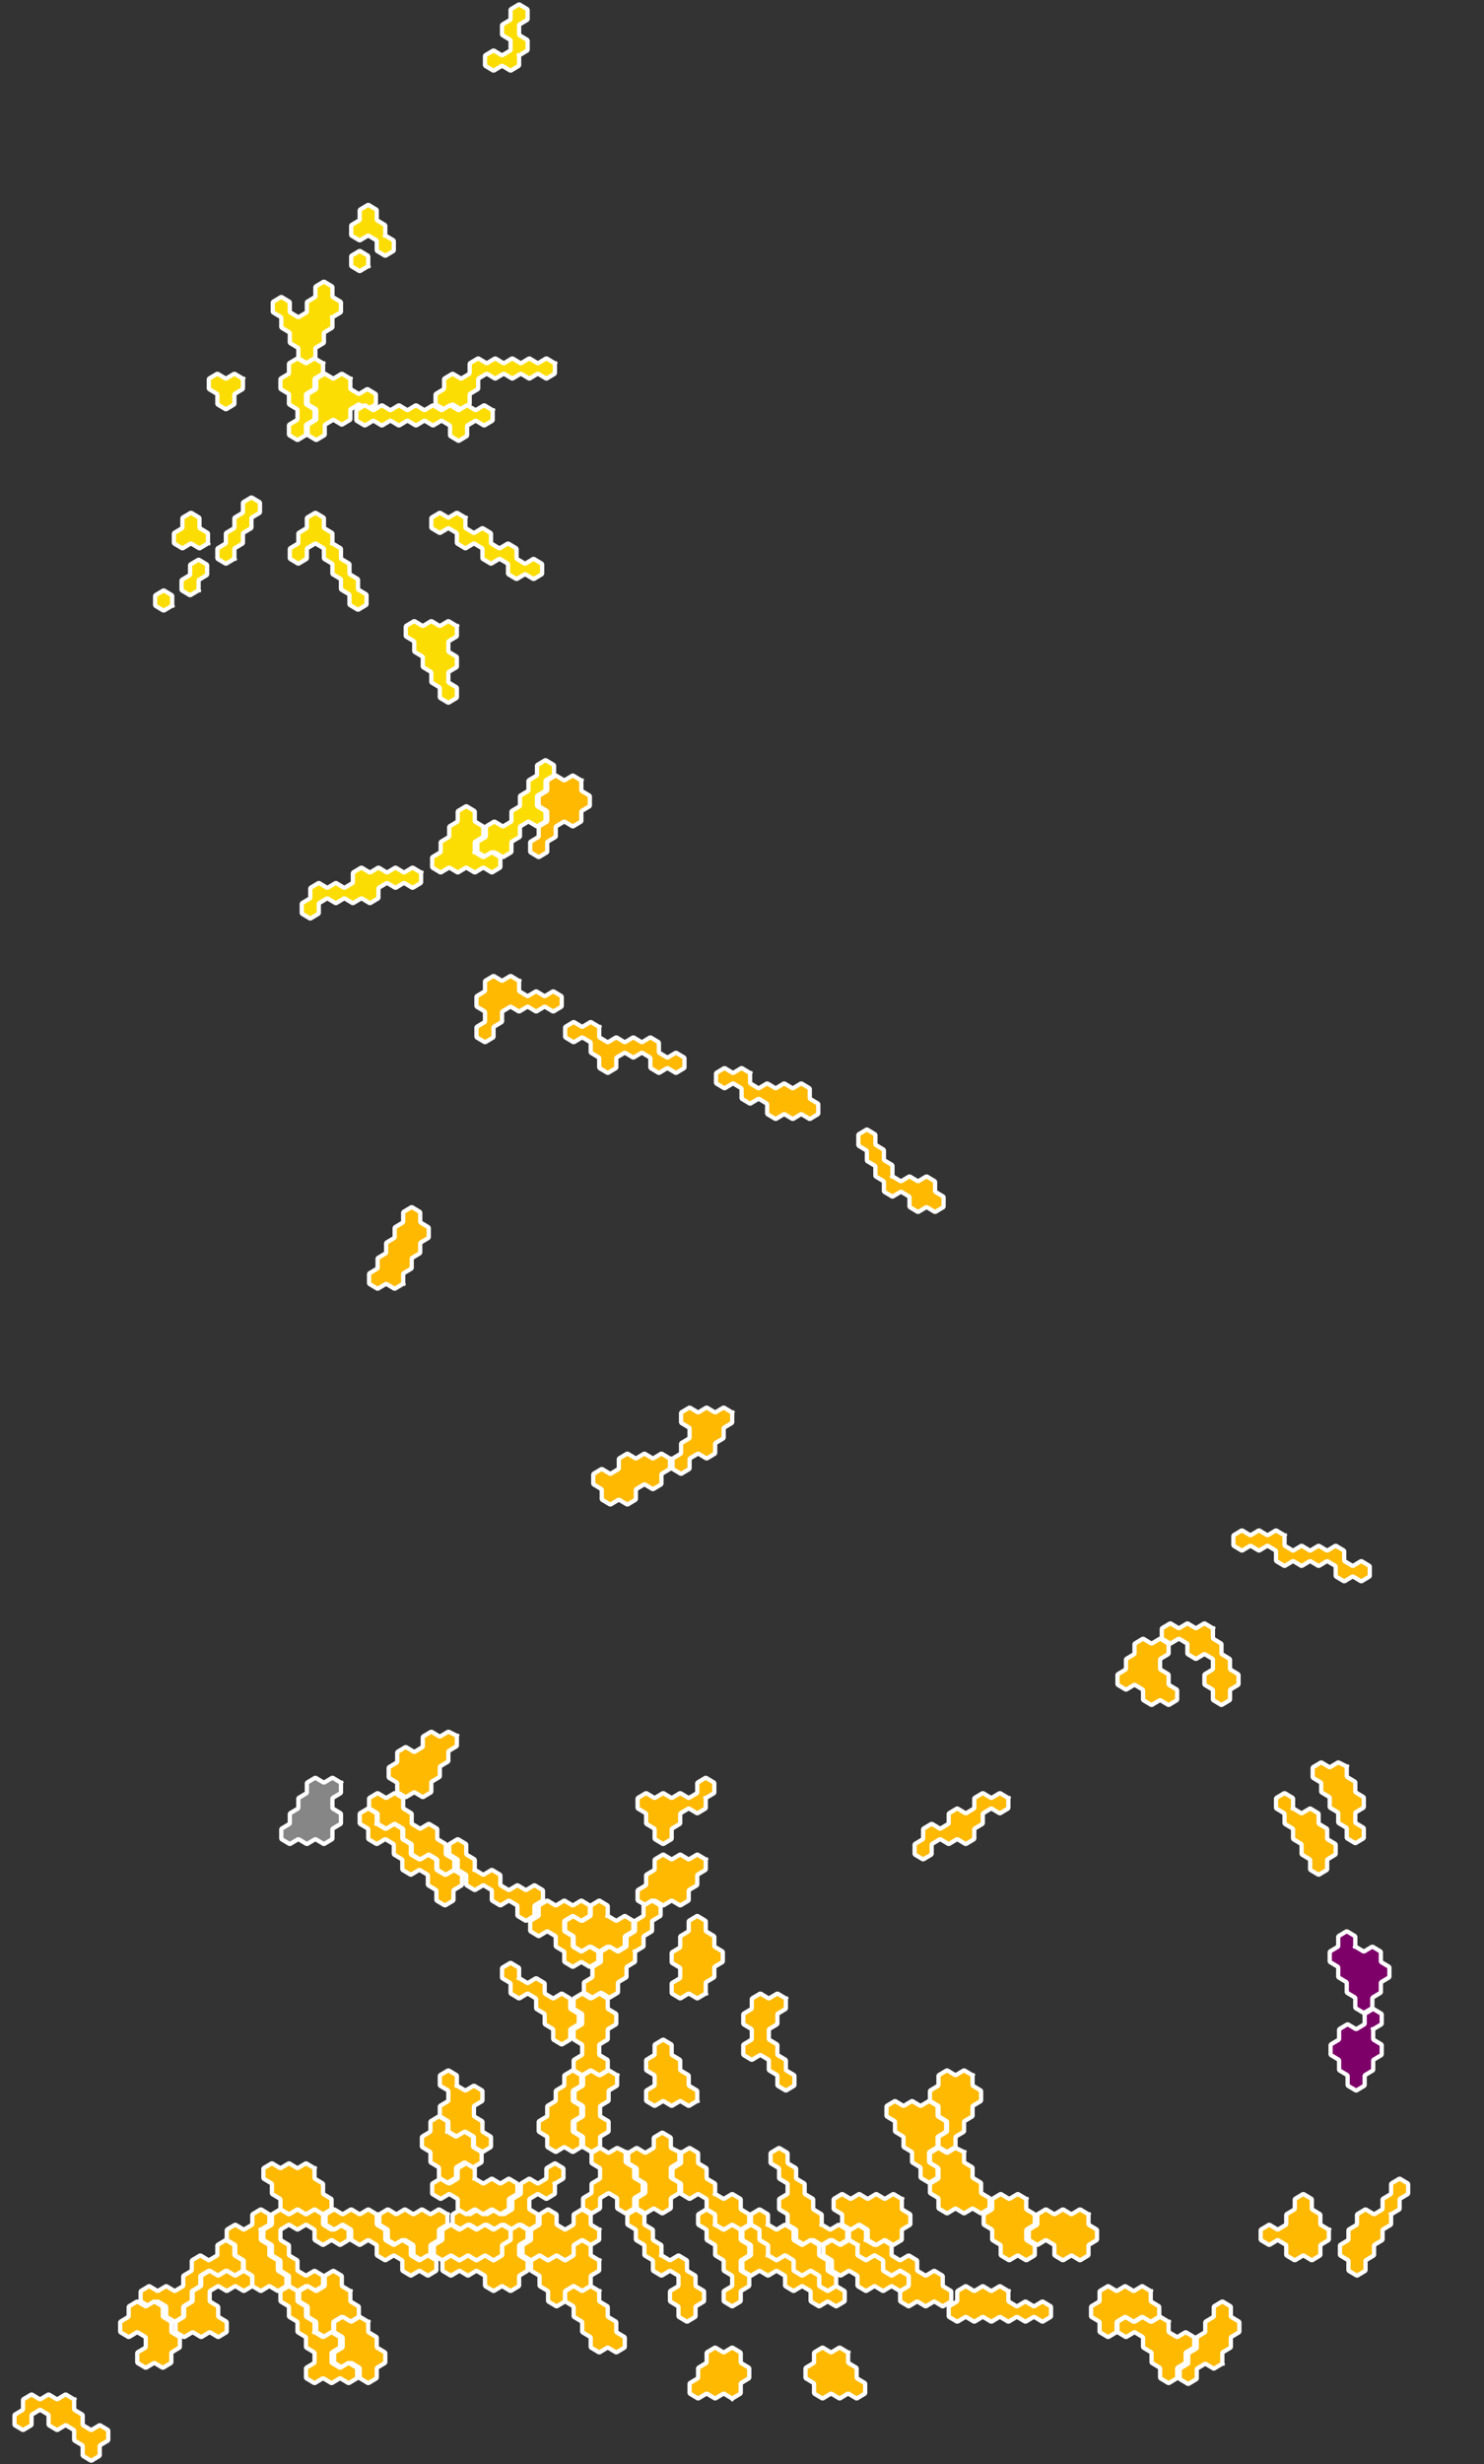 <?xml version="1.0" encoding="utf-8"?>
<!-- Generator: Adobe Illustrator 18.0.0, SVG Export Plug-In . SVG Version: 6.00 Build 0)  -->
<!DOCTYPE svg PUBLIC "-//W3C//DTD SVG 1.1//EN" "http://www.w3.org/Graphics/SVG/1.1/DTD/svg11.dtd">
<svg version="1.1" xmlns="http://www.w3.org/2000/svg" xmlns:xlink="http://www.w3.org/1999/xlink" x="0px" y="0px"
	 viewBox="213.9 302 174.1 288.9" enable-background="new 213.9 302 174.1 288.9" xml:space="preserve">
<rect x="213.9" y="302" width="174.1" height="288.9" fill="#333333" stroke="none"/>
<g id="Layer_1" xmlns:inkscape="http://www.inkscape.org/namespaces/inkscape">
</g>
<g id="Layer_2">
	<g display="none">
		<path vector-effect="none" display="inline" fill="#ECECEC" d="M229.7,410.8h1.1l0.6-1h1.1l0.6-1h1.1l0.6,1l-0.6,1l0.6,1h1.1
			l0.6,1h1.1l0.6,1h1.1l0.6,1h1.1l0.6,1l-0.6,1l0.6,1h1.1l0.6,1h1.1l0.6,1l-0.6,1l0.6,1l-0.6,1l0.6,1l-0.6,1l0.6,1l-0.6,1l0.6,1
			l-0.6,1h-1.1l-0.6,1l0.6,1l-0.6,1h-1.1l-0.6-1h-1.1l-0.6,1h-1.1l-0.6,1l0.6,1l-0.6,1h-1.1l-0.6,1h-1.1l-0.6-1H233l-0.6-1h-1.1
			l-0.6,1h-1.1l-0.6-1H228l-0.6-1h-1.1l-0.6-1l0.6-1l-0.6-1h-1.1l-0.6-1l0.6-1l-0.6-1h-1.1l-0.6,1h-1.1l-0.6,1l0.6,1l-0.6,1h-1.1
			l-0.6-1h-1.1l-0.6-1h-1.1l-0.6-1h-1.1l-0.6-1l0.6-1h1.1l0.6-1l-0.6-1l0.6-1h1.1l0.6-1h1.1l0.6-1l-0.6-1l0.6-1l-0.6-1l0.6-1l-0.6-1
			l0.6-1l-0.6-1l0.6-1h1.1l0.6,1h1.1l0.6-1h1.1l0.6-1h1.1l0.6-1h1.1l0.6-1h1.1L229.7,410.8"/>
		<path vector-effect="none" display="inline" fill="#ECECEC" d="M379.2,501.3l1,0.6v1.2l-1,0.6v1.2l1,0.6v1.2l1,0.6v1.2l-1,0.6v1.2
			l-1,0.6v1.2l-1,0.6v1.2l1,0.6v1.2l1,0.6v1.2l-1,0.6v1.2l1,0.6v1.2l-1,0.6l-1-0.6l-1,0.6v1.2l1,0.6v1.2l1,0.6v1.2l1,0.6l1-0.6
			l1,0.6v1.2l1,0.6v1.2l1,0.6v1.2l-1,0.6v1.2l-1,0.6v1.2l-1,0.6l-1-0.6l-1,0.6l-1-0.6l-1,0.6v1.2l-1,0.6v1.2l-1,0.6v1.2l1,0.6l1-0.6
			l1,0.6l1-0.6l1,0.6l1-0.6l1,0.6l1-0.6v-1.2l1-0.6l1,0.6l1-0.6l1,0.6v1.2l-1,0.6v1.2l1,0.6v1.2l-1,0.6v1.2l-1,0.6v1.2l-1,0.6v1.2
			l1,0.6v1.2l-1,0.6v1.2l-1,0.6v1.2l-1,0.6v1.2l-1,0.6v1.2l-1,0.6l-1-0.6l-1,0.6v1.2l-1,0.6v1.2l-1,0.6v1.2l-1,0.6v1.2l-1,0.6v1.2
			l-1,0.6l-1-0.6l-1,0.6l-1-0.6l-1,0.6v1.2l-1,0.6v1.2l-1,0.6l-1-0.6l-1,0.6v1.2l-1,0.6l-1-0.6l-1,0.6v1.2l-1,0.6l-1-0.6l-1,0.6v1.2
			l-1,0.6v1.2l-1,0.6l-1-0.6l-1,0.6v1.2l-1,0.6l-1-0.6l-1,0.6l-1-0.6v-1.2l-1-0.6l-1,0.6v1.2l-1,0.6v1.2l-1,0.6l-1-0.6l-1,0.6
			l-1-0.6l-1,0.6l-1-0.6v-1.2l-1-0.6l-1,0.6l-1-0.6l-1,0.6l-1-0.6l-1,0.6l-1-0.6l-1,0.6l-1-0.6l-1,0.6l-1-0.6l-1,0.6l-1-0.6l-1,0.6
			l-1-0.6l-1,0.6l-1-0.6l-1,0.6l-1-0.6l-1,0.6l-1-0.6l-1,0.6l-1-0.6l-1,0.6v1.2l-1,0.6l-1-0.6l-1,0.6l-1-0.6l-1,0.6l-1-0.6v-1.2
			l-1-0.6v-1.2l-1-0.6l-1,0.6l-1-0.6v-1.2l-1-0.6l-1,0.6l-1-0.6V576l-1-0.6l-1,0.6l-1-0.6v-1.2l-1-0.6v-1.2l-1-0.6l-1,0.6v1.2
			l-1,0.6v1.2l1,0.6v1.2l-1,0.6v1.2l-1,0.6l-1-0.6l-1,0.6l-1-0.6v-1.2l-1-0.6l-1,0.6l-1-0.6l-1,0.6l-1-0.6l-1,0.6v1.2l-1,0.6l-1-0.6
			v-1.2l-1-0.6l-1,0.6l-1-0.6V576l-1-0.6v-1.2l-1-0.6v-1.2l-1-0.6v-1.2l-1-0.6l-1,0.6l-1-0.6l-1,0.6l-1-0.6v-1.2l-1-0.6l-1,0.6
			l-1-0.6l-1,0.6l-1-0.6l-1,0.6l-1-0.6l-1,0.6v1.2l-1,0.6l-1-0.6l-1,0.6l-1-0.6l-1,0.6l-1-0.6v-1.2l-1-0.6l-1,0.6v1.2l1,0.6v1.2
			l1,0.6v1.2l1,0.6v1.2l1,0.6v1.2l1,0.6v1.2l-1,0.6v1.2l-1,0.6l-1-0.6l-1,0.6l-1-0.6l-1,0.6l-1-0.6l-1,0.6l-1-0.6l-1,0.6l-1-0.6
			l-1,0.6l-1-0.6l-1,0.6l-1-0.6v-1.2l-1-0.6l-1,0.6l-1-0.6v-1.2l-1-0.6V576l-1-0.6l-1,0.6l-1-0.6l-1,0.6v1.2l-1,0.6v1.2l-1,0.6
			l-1-0.6l-1,0.6v1.2l-1,0.6v1.2l-1,0.6l-1-0.6l-1,0.6v1.2l1,0.6v1.2l-1,0.6v1.2l-1,0.6v1.2l-1,0.6l-1-0.6v-1.2l-1-0.6v-1.2l-1-0.6
			l-1,0.6l-1-0.6v-1.2l-1-0.6l-1,0.6v1.2l-1,0.6l-1-0.6v-1.2l1-0.6v-1.2l1-0.6l1,0.6l1-0.6v-1.2l1-0.6l1,0.6l1-0.6v-1.2l1-0.6l1,0.6
			l1-0.6v-1.2l1-0.6V576l1-0.6v-1.2l1-0.6v-1.2l1-0.6v-1.2l1-0.6l1,0.6l1-0.6l1,0.6l1-0.6v-1.2l1-0.6V567l1-0.6l1,0.6l1-0.6v-1.2
			l1-0.6v-1.2l1-0.6l1,0.6l1-0.6v-1.2l1-0.6l1,0.6l1-0.6v-1.2l-1-0.6V558l-1-0.6v-1.2l1-0.6l1,0.6l1-0.6l1,0.6l1-0.6l1,0.6v1.2
			l1,0.6l1-0.6l1,0.6l1-0.6l1,0.6v1.2l1,0.6l1-0.6l1,0.6l1-0.6l1,0.6l1-0.6l1,0.6l1-0.6V558l1-0.6v-1.2l-1-0.6v-1.2l-1-0.6v-1.2
			l1-0.6v-1.2l1-0.6v-1.2l1-0.6v-1.2l-1-0.6v-1.2l1-0.6v-1.2l1-0.6v-1.2l1-0.6v-1.2l-1-0.6l-1,0.6v1.2l-1,0.6v1.2l-1,0.6v1.2l-1,0.6
			v1.2l-1,0.6v1.2l-1,0.6v1.2l-1,0.6v1.2l-1,0.6l-1-0.6l-1,0.6l-1-0.6l-1,0.6l-1-0.6v-1.2l-1-0.6v-1.2l-1-0.6v-1.2l-1-0.6l-1,0.6
			l-1-0.6l-1,0.6l-1-0.6v-1.2l-1-0.6v-1.2l1-0.6v-1.2l-1-0.6v-1.2l1-0.6v-1.2l-1-0.6v-1.2l1-0.6v-1.2l-1-0.6l-1,0.6l0,1.2l-1,0.6
			v1.2l-1,0.6l-1-0.6l-1,0.6l-1-0.6v-1.2l-1-0.6l-1,0.6l-1-0.6v-1.2l1-0.6v-1.2l-1-0.6v-1.2l1-0.6V529l1-0.6v-1.2l-1-0.6l-1,0.6
			l-1-0.6l-1,0.6v1.2l-1,0.6l-1-0.6l-1,0.6l-1-0.6l-1,0.6l-1-0.6v-1.2l1-0.6v-1.2l1-0.6v-1.2l1-0.6v-1.2l1-0.6l1,0.6l1-0.6V520
			l1-0.6l1,0.6l1-0.6l1,0.6l1-0.6l1,0.6l1-0.6v-1.2l1-0.6v-1.2l1-0.6v-1.2l1-0.6v-1.2l1-0.6V511l1-0.6l1,0.6l1-0.6v-1.2l1-0.6l1,0.6
			l1-0.6v-1.2l1-0.6v-1.2l-1-0.6v-1.2l-1-0.6l-1,0.6l-1-0.6v-1.2l-1-0.6v-1.2l-1-0.6v-1.2l-1-0.6v-1.2l-1-0.6v-1.2l-1-0.6v-1.2
			l-1-0.6v-1.2l-1-0.6v-1.2l-1-0.6v-1.2l-1-0.6v-1.2l1-0.6v-1.2l-1-0.6V482l1-0.6l1,0.6l1-0.6l1,0.6l1-0.6l1,0.6v1.2l1,0.6l1-0.6
			V482l1-0.6v-1.2l1-0.6l1,0.6l1-0.6v-1.2l-1-0.6v-1.2l-1-0.6v-1.2l1-0.6V473l-1-0.6v-1.2l1-0.6v-1.2l1-0.6l1,0.6l1-0.6v-1.2l-1-0.6
			v-1.2l1-0.6V464l1-0.6v-1.2l-1-0.6v-1.2l1-0.6v-1.2l1-0.6v-1.2l-1-0.6v-1.2l1-0.6v-1.2l1-0.6v-1.2l1-0.6v-1.2l1-0.6v-1.2l1-0.6
			v-1.2l1-0.6v-1.2l-1-0.6v-1.2l1-0.6v-1.2l-1-0.6v-1.2l1-0.6v-1.2l1-0.6l1,0.6l1-0.6V435l1-0.6v-1.2l-1-0.6v-1.2l1-0.6v-1.2l1-0.6
			l1,0.6l1-0.6v-1.2l1-0.6V426l1-0.6v-1.2l-1-0.6l-1,0.6v1.2l-1,0.6v1.2l-1,0.6l-1-0.6V426l-1-0.6v-1.2l1-0.6v-1.2l1-0.6v-1.2l1-0.6
			v-1.2l-1-0.6V417l-1-0.6v-1.2l-1-0.6v-1.2l1-0.6v-1.2l1-0.6v-1.2l-1-0.6v-1.2l1-0.6v-1.2l1-0.6v-1.2l-1-0.6l-1,0.6l-1-0.6l-1,0.6
			v1.2l-1,0.6l-1-0.6l-1,0.6l-1-0.6l-1,0.6v1.2l-1,0.6l-1-0.6l-1,0.6l-1-0.6l-1,0.6l-1-0.6l-1,0.6v1.2l-1,0.6l-1-0.6v-1.2l-1-0.6
			l-1,0.6l-1-0.6v-1.2l1-0.6l1,0.6l1-0.6v-1.2l-1-0.6v-1.2l1-0.6v-1.2l-1-0.6v-1.2l1-0.6v-1.2l-1-0.6v-1.2l-1-0.6v-1.2l-1-0.6v-1.2
			l-1-0.6l-1,0.6l-1-0.6v-1.2l-1-0.6V388l-1-0.6v-1.2l-1-0.6v-1.2l1-0.6v-1.2l1-0.6v-1.2l1-0.6V379l-1-0.6v-1.2l1-0.6v-1.2l-1-0.6
			v-1.2l1-0.6v-1.2l-1-0.6v-1.2l1-0.6v-1.2l-1-0.6l-1,0.6l-1-0.6v-1.2l1-0.6v-1.2l1-0.6v-1.2l1-0.6v-1.2l1-0.6l1,0.6l1-0.6l1,0.6
			l1-0.6v-1.2l1-0.6v-1.2l1-0.6l1,0.6l1-0.6v-1.2l-1-0.6v-1.2l-1-0.6l-1,0.6l-1-0.6v-1.2l1-0.6v-1.2l-1-0.6v-1.2l-1-0.6v-1.2l1-0.6
			v-1.2l1-0.6v-1.2l-1-0.6V341l-1-0.6v-1.2l-1-0.6v-1.2l1-0.6l1,0.6v1.2l1,0.6l1-0.6v-1.2l1-0.6v-1.2l1-0.6l1,0.6v1.2l1,0.6v1.2
			l-1,0.6v1.2l-1,0.6v1.2l-1,0.6v1.2l1,0.6v1.2l1,0.6l1-0.6l1,0.6v1.2l1,0.6l1-0.6l1,0.6l1-0.6v-1.2l1-0.6l1,0.6l1-0.6v-1.2l1-0.6
			l1,0.6l1-0.6l1,0.6l1-0.6v-1.2l1-0.6l1,0.6l1-0.6l1,0.6l1-0.6l1,0.6l1-0.6V341l1-0.6l1,0.6l1-0.6l1,0.6l1-0.6l1,0.6v1.2l-1,0.6
			v1.2l1,0.6v1.2l1,0.6v1.2l-1,0.6v1.2l-1,0.6v1.2l-1,0.6l-1-0.6l-1,0.6l-1-0.6l-1,0.6l-1-0.6l-1,0.6l-1-0.6l-1,0.6l-1-0.6l-1,0.6
			v1.2l-1,0.6v1.2l1,0.6v1.2l1,0.6v1.2l1,0.6v1.2l-1,0.6l-1-0.6l-1,0.6v1.2l1,0.6v1.2l1,0.6l1-0.6l1,0.6v1.2l1,0.6l1-0.6l1,0.6v1.2
			l1,0.6l1-0.6l1,0.6v1.2l-1,0.6l-1-0.6l-1,0.6l-1-0.6l-1,0.6v1.2l-1,0.6v1.2l-1,0.6l-1-0.6v-1.2l-1-0.6l-1,0.6l-1-0.6l-1,0.6
			l-1-0.6l-1,0.6l-1-0.6l-1,0.6v1.2l1,0.6v1.2l1,0.6l1-0.6l1,0.6l1-0.6l1,0.6l1-0.6l1,0.6v1.2l1,0.6v1.2l1,0.6v1.2l1,0.6l1-0.6
			l1,0.6l1-0.6l1,0.6v1.2l1,0.6v1.2l1,0.6v1.2l1,0.6v1.2l-1,0.6v1.2l-1,0.6v1.2l1,0.6v1.2l1,0.6l1-0.6l1,0.6v1.2l1,0.6v1.2l1,0.6
			l1-0.6l1,0.6l1-0.6l1,0.6l1-0.6l1,0.6l1-0.6l1,0.6v1.2l1,0.6l1-0.6l1,0.6v1.2l1,0.6l1-0.6l1,0.6v1.2l1,0.6l1-0.6l1,0.6v1.2l1,0.6
			l1-0.6l1,0.6l0,1.2l1,0.6l1-0.6l1,0.6v1.2l-1,0.6v1.2l1,0.6v1.2l1,0.6v1.2l-1,0.6v1.2l1,0.6v1.2l1,0.6v1.2l1,0.6v1.2l1,0.6l1-0.6
			l1,0.6v1.2l1,0.6l1-0.6l1,0.6v1.2l1,0.6v1.2l1,0.6l1-0.6l1,0.6v1.2l1,0.6v1.2l1,0.6v1.2l1,0.6v1.2l-1,0.6v1.2l1,0.6v1.2l1,0.6v1.2
			l1,0.6l1-0.6l1,0.6v1.2l1,0.6v1.2l1,0.6l1-0.6l1,0.6v1.2l1,0.6l1-0.6l1,0.6v1.2l1,0.6l1-0.6l1,0.6l1-0.6l1,0.6v1.2l1,0.6v1.2
			l1,0.6v1.2l1,0.6v1.2l-1,0.6v1.2l-1,0.6l-1-0.6l-1,0.6l-1-0.6l-1,0.6v1.2l1,0.6l1-0.6l1,0.6v1.2l1,0.6l1-0.6l1,0.6v1.2l1,0.6v1.2
			l-1,0.6v1.2l1,0.6v1.2l1,0.6v1.2l-1,0.6v1.2l1,0.6v1.2l1,0.6v1.2l1,0.6v1.2l1,0.6v1.2l-1,0.6v1.2l-1,0.6v1.2l-1,0.6v1.2l1,0.6
			l1-0.6l1,0.6v1.2l1,0.6v1.2l1,0.6l1-0.6l1,0.6l1-0.6v-1.2l1-0.6l1,0.6l1-0.6V482l1-0.6l1,0.6l1-0.6l1,0.6l1-0.6l1,0.6v1.2l1,0.6
			l1-0.6l1,0.6l1-0.6l1,0.6l1-0.6l1,0.6v1.2l1,0.6l1-0.6l1,0.6v1.2l1,0.6l1-0.6l1,0.6v1.2l1,0.6v1.2l-1,0.6v1.2l1,0.6v1.2l1,0.6v1.2
			l1,0.6v1.2l1,0.6v1.2l-1,0.6l-1-0.6l-1,0.6V501.3"/>
		<path vector-effect="none" display="inline" fill="#ECECEC" d="M299.8,583.2l-1-0.6l-1,0.6l-1-0.6l-1,0.6l-1-0.6l0-1.2l1-0.6
			l0-1.2l1-0.6l0-1.2l1-0.6l1,0.6l1-0.6l1,0.6l0,1.2l1,0.6l0,1.2l-1,0.6l0,1.2L299.8,583.2"/>
		<path vector-effect="none" display="inline" fill="#ECECEC" d="M234.1,373l-1,0.6l-1-0.6v-1.2l1-0.6l1,0.6V373"/>
		<path vector-effect="none" display="inline" fill="#ECECEC" d="M237.2,371.2l-1,0.6l-1-0.6v-1.2l1-0.6v-1.2l1-0.6l1,0.6v1.2
			l-1,0.6V371.2"/>
		<path vector-effect="none" display="inline" fill="#ECECEC" d="M238.3,365.7l-1,0.6l-1-0.6l-1,0.6l-1-0.6v-1.2l1-0.6v-1.2l1-0.6
			l1,0.6v1.2l1,0.6V365.7"/>
		<path vector-effect="none" display="inline" fill="#ECECEC" d="M232,351.3l-1,0.6l-1-0.6v-1.2l1-0.6v-1.2l1-0.6l1,0.6v1.2l-1,0.6
			V351.3"/>
		<path vector-effect="none" display="inline" fill="#ECECEC" d="M235.1,345.8l-1,0.6l-1-0.6v-1.2l-1-0.6v-1.2l1-0.6l1,0.6v1.2
			l1,0.6V345.8"/>
		<path vector-effect="none" display="inline" fill="#ECECEC" d="M239.3,337.4v1.2l-1,0.6v1.2l-1,0.6v1.2l-1,0.6l-1-0.6V341l-1-0.6
			v-1.2l1-0.6v-1.2l1-0.6l1,0.6l1-0.6L239.3,337.4"/>
		<path vector-effect="none" display="inline" fill="#ECECEC" d="M238.3,391l-1,0.6l-1-0.6v-1.2l-1-0.6V388l1-0.6l1,0.6v1.2l1,0.6
			V391"/>
		<path vector-effect="none" display="inline" fill="#ECECEC" d="M257.1,333.2l-1,0.6l-1-0.6V332l1-0.6l1,0.6V333.2"/>
		<path vector-effect="none" display="inline" fill="#ECECEC" d="M259.1,329.6l1,0.6v1.2l-1,0.6l-1-0.6v-1.2l-1-0.6l-1,0.6l-1-0.6
			v-1.2l1-0.6v-1.2l1-0.6l1,0.6v1.2l1,0.6V329.6"/>
		<path vector-effect="none" display="inline" fill="#ECECEC" d="M274.8,308.5v1.2l-1,0.6l-1-0.6l-1,0.6l-1-0.6v-1.2l1-0.6l1,0.6
			l1-0.6v-1.2l-1-0.6v-1.2l1-0.6v-1.2l1-0.6l1,0.6v1.2l-1,0.6v1.2l1,0.6v1.2L274.8,308.5"/>
		<path vector-effect="none" display="inline" fill="#ECECEC" d="M242.4,346.4v1.2l-1,0.6v1.2l-1,0.6l-1-0.6v-1.2l-1-0.6v-1.2l1-0.6
			l1,0.6l1-0.6L242.4,346.4"/>
		<path vector-effect="none" display="inline" fill="#ECECEC" d="M241.4,479.5l-1,0.6l-1-0.6l-1,0.6l-1-0.6v-1.2l1-0.6v-1.2l-1-0.6
			v-1.2l-1-0.6v-1.2l1-0.6v-1.2l1-0.6l1,0.6v1.2l1,0.6v1.2l1,0.6v1.2l1,0.6v1.2l-1,0.6V479.5"/>
	</g>
	<g id="constituencies">
		
			<path id="E14000530" vector-effect="none" fill="#FFB900" stroke="#FFFFFF" stroke-width="0.5" stroke-linecap="square" stroke-linejoin="bevel" d="
			M310.3,562.8l1,0.6l1-0.6l1,0.6v1.2l-1,0.6l-1-0.6l-1,0.6l-1-0.6l-1,0.6l-1-0.6v-1.2l-1-0.6v-1.2l-1-0.6v-1.2l1-0.6V558l-1-0.6
			v-1.2l-1-0.6v-1.2l1-0.6l1,0.6v1.2l1,0.6v1.2l1,0.6v1.2l1,0.6v1.2l1,0.6V562.8"/>
		
			<path id="E14000547" vector-effect="none" fill="#FFB900" stroke="#FFFFFF" stroke-width="0.5" stroke-linecap="square" stroke-linejoin="bevel" d="
			M282.1,553.7l-1,0.6l-1-0.6l-1,0.6l-1-0.6v-1.2l-1-0.6v-1.2l1-0.6v-1.2l1-0.6v-1.2l1-0.6v-1.2l1-0.6l1,0.6v1.2l-1,0.6v1.2l1,0.6
			v1.2l-1,0.6v1.2l1,0.6V553.7"/>
		
			<path id="E14000554" vector-effect="none" fill="#FFB900" stroke="#FFFFFF" stroke-width="0.5" stroke-linecap="square" stroke-linejoin="bevel" d="
			M282.1,393.5v1.2l1,0.6v1.2l-1,0.6v1.2l-1,0.6l-1-0.6l-1,0.6v1.2l-1,0.6v1.2l-1,0.6l-1-0.6v-1.2l1-0.6v-1.2l1-0.6v-1.2l-1-0.6
			v-1.2l1-0.6v-1.2l1-0.6l1,0.6l1-0.6L282.1,393.5"/>
		
			<path id="E14000621" vector-effect="none" fill="#FFB900" stroke="#FFFFFF" stroke-width="0.5" stroke-linecap="square" stroke-linejoin="bevel" d="
			M341.6,561.6v1.2l1,0.6v1.2l-1,0.6v1.2l-1,0.6l-1-0.6l-1,0.6l-1-0.6v-1.2l-1-0.6l-1,0.6l-1-0.6v-1.2l1-0.6v-1.2l1-0.6l1,0.6l1-0.6
			l1,0.6l1-0.6L341.6,561.6"/>
		
			<path id="E14000622" vector-effect="none" fill="#7D0069" stroke="#FFFFFF" stroke-width="0.5" stroke-linecap="square" stroke-linejoin="bevel" d="
			M372.9,530.2l1,0.6l1-0.6l1,0.6v1.2l1,0.6v1.2l-1,0.6v1.2l-1,0.6v1.2l-1,0.6l-1-0.6v-1.2l-1-0.6v-1.2l-1-0.6v-1.2l-1-0.6v-1.2
			l1-0.6V529l1-0.6l1,0.6V530.2"/>
		
			<path id="E14000623" vector-effect="none" fill="#FFB900" stroke="#FFFFFF" stroke-width="0.5" stroke-linecap="square" stroke-linejoin="bevel" d="
			M251.8,561.6v1.2l1,0.6l1-0.6l1,0.6v1.2l-1,0.6l-1-0.6l-1,0.6l-1-0.6v-1.2l-1-0.6l-1,0.6l-1-0.6l-1,0.6v1.2l1,0.6v1.2l1,0.6v1.2
			l1,0.6l1-0.6l1,0.6v1.2l-1,0.6l-1-0.6l-1,0.6l-1-0.6v-1.2l-1-0.6V567l-1-0.6v-1.2l-1-0.6v-1.2l1-0.6v-1.2l1-0.6l1,0.6l1-0.6l1,0.6
			l1-0.6L251.8,561.6"/>
		
			<path id="E14000627" vector-effect="none" fill="#FFB900" stroke="#FFFFFF" stroke-width="0.5" stroke-linecap="square" stroke-linejoin="bevel" d="
			M292.5,473v1.2l-1,0.6v1.2l-1,0.6l-1-0.6l-1,0.6v1.2l-1,0.6l-1-0.6l-1,0.6l-1-0.6v-1.2l-1-0.6v-1.2l1-0.6l1,0.6l1-0.6V473l1-0.6
			l1,0.6l1-0.6l1,0.6l1-0.6L292.5,473"/>
		
			<path id="E14000628" vector-effect="none" fill="#FFB900" stroke="#FFFFFF" stroke-width="0.5" stroke-linecap="square" stroke-linejoin="bevel" d="
			M365.6,514l1,0.6l1-0.6l1,0.6v1.2l1,0.6v1.2l1,0.6v1.2l-1,0.6v1.2l-1,0.6l-1-0.6V520l-1-0.6v-1.2l-1-0.6v-1.2l-1-0.6v-1.2l-1-0.6
			v-1.2l1-0.6l1,0.6V514"/>
		
			<path id="E14000630" vector-effect="none" fill="#FFB900" stroke="#FFFFFF" stroke-width="0.5" stroke-linecap="square" stroke-linejoin="bevel" d="
			M285.2,526.6l1,0.6l1-0.6l1,0.6v1.2l-1,0.6v1.2l-1,0.6l-1-0.6l-1,0.6l-1-0.6l-1,0.6l-1-0.6V529l-1-0.6v-1.2l1-0.6l1,0.6l1-0.6
			v-1.2l1-0.6l1,0.6V526.6"/>
		
			<path id="E14000635" vector-effect="none" fill="#FFB900" stroke="#FFFFFF" stroke-width="0.5" stroke-linecap="square" stroke-linejoin="bevel" d="
			M286.3,545.3v1.2l-1,0.6v1.2l-1,0.6v1.2l1,0.6v1.2l-1,0.6v1.2l-1,0.6l-1-0.6v-1.2l-1-0.6v-1.2l1-0.6v-1.2l-1-0.6v-1.2l1-0.6v-1.2
			l1-0.6l1,0.6l1-0.6L286.3,545.3"/>
		
			<path id="E14000644" vector-effect="none" fill="#FFB900" stroke="#FFFFFF" stroke-width="0.5" stroke-linecap="square" stroke-linejoin="bevel" d="
			M371.9,509.1v1.2l1,0.6v1.2l1,0.6v1.2l-1,0.6v1.2l1,0.6v1.2l-1,0.6l-1-0.6v-1.2l-1-0.6v-1.2l-1-0.6v-1.2l-1-0.6V511l-1-0.6v-1.2
			l1-0.6l1,0.6l1-0.6L371.9,509.1"/>
		
			<path id="E14000680" vector-effect="none" fill="#FFB900" stroke="#FFFFFF" stroke-width="0.5" stroke-linecap="square" stroke-linejoin="bevel" d="
			M304,562.8l1,0.6l1-0.6l1,0.6v1.2l1,0.6l1-0.6l1,0.6v1.2l1,0.6v1.2l1,0.6v1.2l-1,0.6l-1-0.6v-1.2l-1-0.6l-1,0.6l-1-0.6V567l-1-0.6
			l-1,0.6l-1-0.6v-1.2l-1-0.6v-1.2l-1-0.6v-1.2l1-0.6l1,0.6V562.8"/>
		
			<path id="E14000684" vector-effect="none" fill="#FFB900" stroke="#FFFFFF" stroke-width="0.5" stroke-linecap="square" stroke-linejoin="bevel" d="
			M357.3,579.1l-1,0.6l-1-0.6l-1,0.6v1.2l-1,0.6l-1-0.6v-1.2l1-0.6v-1.2l1-0.6V576l1-0.6v-1.2l1-0.6v-1.2l1-0.6l1,0.6v1.2l1,0.6v1.2
			l-1,0.6v1.2l-1,0.6V579.1"/>
		
			<path id="E14000685" vector-effect="none" fill="#FFB900" stroke="#FFFFFF" stroke-width="0.5" stroke-linecap="square" stroke-linejoin="bevel" d="
			M297.8,562.8l1,0.6l1-0.6l1,0.6v1.2l1,0.6v1.2l-1,0.6v1.2l1,0.6v1.2l-1,0.6v1.2l-1,0.6l-1-0.6v-1.2l1-0.6v-1.2l-1-0.6V567l-1-0.6
			v-1.2l-1-0.6v-1.2l-1-0.6v-1.2l1-0.6l1,0.6V562.8"/>
		
			<path id="E14000704" vector-effect="none" fill="#FFB900" stroke="#FFFFFF" stroke-width="0.5" stroke-linecap="square" stroke-linejoin="bevel" d="
			M377.1,561.6v1.2l-1,0.6v1.2l-1,0.6v1.2l-1,0.6v1.2l-1,0.6l-1-0.6V567l-1-0.6v-1.2l1-0.6v-1.2l1-0.6v-1.2l1-0.6l1,0.6l1-0.6v-1.2
			l1-0.6V558l1-0.6l1,0.6v1.2l-1,0.6v1.2L377.1,561.6"/>
		
			<path id="E14000719" vector-effect="none" fill="#FFB900" stroke="#FFFFFF" stroke-width="0.5" stroke-linecap="square" stroke-linejoin="bevel" d="
			M315.5,564.6l1,0.6l1-0.6l1,0.6v1.2l1,0.6l1-0.6l1,0.6v1.2l1,0.6l1-0.6l1,0.6v1.2l1,0.6v1.2l-1,0.6l-1-0.6l-1,0.6l-1-0.6l-1,0.6
			l-1-0.6v-1.2l1-0.6v-1.2l-1-0.6l-1,0.6l-1-0.6V567l-1-0.6l-1,0.6l-1-0.6v-1.2l-1-0.6v-1.2l1-0.6l1,0.6V564.6"/>
		
			<path id="E14000730" vector-effect="none" fill="#FFB900" stroke="#FFFFFF" stroke-width="0.5" stroke-linecap="square" stroke-linejoin="bevel" d="
			M301.9,427.8v1.2l1,0.6l1-0.6l1,0.6l1-0.6l1,0.6l1-0.6l1,0.6v1.2l1,0.6v1.2l-1,0.6l-1-0.6l-1,0.6l-1-0.6l-1,0.6l-1-0.6v-1.2
			l-1-0.6l-1,0.6l-1-0.6v-1.2l-1-0.6l-1,0.6l-1-0.6v-1.2l1-0.6l1,0.6l1-0.6L301.9,427.8"/>
		
			<path id="E14000738" vector-effect="none" fill="#FFB900" stroke="#FFFFFF" stroke-width="0.5" stroke-linecap="square" stroke-linejoin="bevel" d="
			M299.8,467.6v1.2l-1,0.6v1.2l-1,0.6v1.2l-1,0.6l-1-0.6l-1,0.6v1.2l-1,0.6l-1-0.6V473l1-0.6v-1.2l1-0.6v-1.2l-1-0.6v-1.2l1-0.6
			l1,0.6l1-0.6l1,0.6l1-0.6L299.8,467.6"/>
		
			<path id="E14000743" vector-effect="none" fill="#FFB900" stroke="#FFFFFF" stroke-width="0.5" stroke-linecap="square" stroke-linejoin="bevel" d="
			M258.1,515.8l1,0.6l1-0.6l1,0.6v1.2l1,0.6v1.2l1,0.6l1-0.6l1,0.6v1.2l1,0.6l1-0.6l1,0.6v1.2l-1,0.6v1.2l-1,0.6l-1-0.6v-1.2l-1-0.6
			v-1.2l-1-0.6l-1,0.6l-1-0.6V520l-1-0.6v-1.2l-1-0.6l-1,0.6l-1-0.6v-1.2l-1-0.6v-1.2l1-0.6l1,0.6V515.8"/>
		
			<path id="E14000753" vector-effect="none" fill="#FFB900" stroke="#FFFFFF" stroke-width="0.5" stroke-linecap="square" stroke-linejoin="bevel" d="
			M332.2,570.6v1.2l1,0.6l1-0.6l1,0.6l1-0.6l1,0.6v1.2l-1,0.6l-1-0.6l-1,0.6l-1-0.6l-1,0.6l-1-0.6l-1,0.6l-1-0.6l-1,0.6l-1-0.6
			l-1,0.6l-1-0.6v-1.2l1-0.6v-1.2l1-0.6l1,0.6l1-0.6l1,0.6l1-0.6L332.2,570.6"/>
		
			<path id="E14000770" vector-effect="none" fill="#FFB900" stroke="#FFFFFF" stroke-width="0.5" stroke-linecap="square" stroke-linejoin="bevel" d="
			M327,554.3v1.2l1,0.6v1.2l1,0.6v1.2l1,0.6v1.2l-1,0.6l-1-0.6l-1,0.6l-1-0.6l-1,0.6l-1-0.6v-1.2l-1-0.6V558l1-0.6v-1.2l-1-0.6v-1.2
			l1-0.6l1,0.6l1-0.6L327,554.3"/>
		
			<path id="E14000786" vector-effect="none" fill="#FFB900" stroke="#FFFFFF" stroke-width="0.5" stroke-linecap="square" stroke-linejoin="bevel" d="
			M351,574.2v1.2l1,0.6l1-0.6l1,0.6v1.2l-1,0.6v1.2l-1,0.6v1.2l-1,0.6l-1-0.6v-1.2l-1-0.6v-1.2l-1-0.6V576l-1-0.6l-1,0.6l-1-0.6
			v-1.2l1-0.6l1,0.6l1-0.6l1,0.6l1-0.6L351,574.2"/>
		
			<path id="E14000799" vector-effect="none" fill="#FFB900" stroke="#FFFFFF" stroke-width="0.5" stroke-linecap="square" stroke-linejoin="bevel" d="
			M267.5,505.5v1.2l-1,0.6v1.2l-1,0.6v1.2l-1,0.6v1.2l-1,0.6l-1-0.6l-1,0.6l-1-0.6V511l-1-0.6v-1.2l1-0.6v-1.2l1-0.6l1,0.6l1-0.6
			v-1.2l1-0.6l1,0.6l1-0.6L267.5,505.5"/>
		
			<path id="E14000803" vector-effect="none" fill="#FFB900" stroke="#FFFFFF" stroke-width="0.5" stroke-linecap="square" stroke-linejoin="bevel" d="
			M306.1,536.3v1.2l-1,0.6v1.2l-1,0.6v1.2l1,0.6v1.2l1,0.6v1.2l1,0.6v1.2l-1,0.6l-1-0.6v-1.2l-1-0.6v-1.2l-1-0.6l-1,0.6l-1-0.6v-1.2
			l1-0.6v-1.2l-1-0.6v-1.2l1-0.6v-1.2l1-0.6l1,0.6l1-0.6L306.1,536.3"/>
		
			<path id="E14000804" vector-effect="none" fill="#FFB900" stroke="#FFFFFF" stroke-width="0.5" stroke-linecap="square" stroke-linejoin="bevel" d="
			M369.8,563.4v1.2l-1,0.6v1.2l-1,0.6l-1-0.6l-1,0.6l-1-0.6v-1.2l-1-0.6l-1,0.6l-1-0.6v-1.2l1-0.6l1,0.6l1-0.6v-1.2l1-0.6v-1.2
			l1-0.6l1,0.6v1.2l1,0.6v1.2L369.8,563.4"/>
		
			<path id="E14000811" vector-effect="none" fill="#FFB900" stroke="#FFFFFF" stroke-width="0.5" stroke-linecap="square" stroke-linejoin="bevel" d="
			M304,566.4l1,0.6l1-0.6l1,0.6v1.2l1,0.6l1-0.6l1,0.6v1.2l1,0.6l1-0.6l1,0.6v1.2l-1,0.6l-1-0.6l-1,0.6l-1-0.6v-1.2l-1-0.6l-1,0.6
			l-1-0.6v-1.2l-1-0.6l-1,0.6l-1-0.6l-1,0.6l-1-0.6V567l1-0.6v-1.2l-1-0.6v-1.2l1-0.6l1,0.6v1.2l1,0.6V566.4"/>
		
			<path id="E14000815" vector-effect="none" fill="#FFB900" stroke="#FFFFFF" stroke-width="0.5" stroke-linecap="square" stroke-linejoin="bevel" d="
			M284.2,567v1.2l-1,0.6v1.2l-1,0.6l-1-0.6l-1,0.6v1.2l-1,0.6l-1-0.6v-1.2l-1-0.6v-1.2l-1-0.6V567l1-0.6l1,0.6l1-0.6l1,0.6l1-0.6
			v-1.2l1-0.6l1,0.6v1.2L284.2,567"/>
		
			<path id="E14000817" vector-effect="none" fill="#FFB900" stroke="#FFFFFF" stroke-width="0.5" stroke-linecap="square" stroke-linejoin="bevel" d="
			M348.9,570.6v1.2l1,0.6v1.2l-1,0.6l-1-0.6l-1,0.6l-1-0.6l-1,0.6v1.2l-1,0.6l-1-0.6v-1.2l-1-0.6v-1.2l1-0.6v-1.2l1-0.6l1,0.6l1-0.6
			l1,0.6l1-0.6L348.9,570.6"/>
		
			<path id="E14000827" vector-effect="none" fill="#FFB900" stroke="#FFFFFF" stroke-width="0.5" stroke-linecap="square" stroke-linejoin="bevel" d="
			M291.5,566.4l1,0.6l1-0.6l1,0.6v1.2l1,0.6v1.2l1,0.6v1.2l-1,0.6v1.2l-1,0.6l-1-0.6v-1.2l-1-0.6v-1.2l1-0.6v-1.2l-1-0.6l-1,0.6
			l-1-0.6V567l-1-0.6v-1.2l-1-0.6v-1.2l-1-0.6v-1.2l1-0.6l1,0.6v1.2l1,0.6v1.2l1,0.6V566.4"/>
		
			<path id="E14000830" vector-effect="none" fill="#FFB900" stroke="#FFFFFF" stroke-width="0.5" stroke-linecap="square" stroke-linejoin="bevel" d="
			M295.7,548.3l-1,0.6l-1-0.6l-1,0.6l-1-0.6l-1,0.6l-1-0.6v-1.2l1-0.6v-1.2l-1-0.6v-1.2l1-0.6v-1.2l1-0.6l1,0.6v1.2l1,0.6v1.2l1,0.6
			v1.2l1,0.6V548.3"/>
		
			<path id="E14000835" vector-effect="none" fill="#FFB900" stroke="#FFFFFF" stroke-width="0.5" stroke-linecap="square" stroke-linejoin="bevel" d="
			M255,570.6v1.2l1,0.6v1.2l-1,0.6l-1-0.6l-1,0.6v1.2l-1,0.6l-1-0.6v-1.2l-1-0.6v-1.2l-1-0.6v-1.2l1-0.6l1,0.6l1-0.6v-1.2l1-0.6
			l1,0.6v1.2L255,570.6"/>
		
			<path id="E14000837" vector-effect="none" fill="#FFB900" stroke="#FFFFFF" stroke-width="0.5" stroke-linecap="square" stroke-linejoin="bevel" d="
			M242.4,567v1.2l-1,0.6l-1-0.6l-1,0.6l-1-0.6l-1,0.6v1.2l-1,0.6v1.2l-1,0.6v1.2l-1,0.6l-1-0.6v-1.2l-1-0.6l-1,0.6l-1-0.6v-1.2
			l1-0.6l1,0.6l1-0.6l1,0.6l1-0.6v-1.2l1-0.6V567l1-0.6l1,0.6l1-0.6v-1.2l1-0.6l1,0.6v1.2L242.4,567"/>
		
			<path id="E14000838" vector-effect="none" fill="#FFB900" stroke="#FFFFFF" stroke-width="0.5" stroke-linecap="square" stroke-linejoin="bevel" d="
			M250.8,556.2v1.2l1,0.6v1.2l1,0.6v1.2l-1,0.6l-1-0.6l-1,0.6l-1-0.6l-1,0.6l-1-0.6v-1.2l-1-0.6V558l-1-0.6v-1.2l1-0.6l1,0.6l1-0.6
			l1,0.6l1-0.6L250.8,556.2"/>
		
			<path id="E14000839" vector-effect="none" fill="#FFB900" stroke="#FFFFFF" stroke-width="0.5" stroke-linecap="square" stroke-linejoin="bevel" d="
			M284.2,563.4v1.2l-1,0.6l-1-0.6l-1,0.6v1.2l-1,0.6l-1-0.6l-1,0.6l-1-0.6l-1,0.6l-1-0.6v-1.2l1-0.6v-1.2l1-0.6v-1.2l1-0.6l1,0.6
			v1.2l1,0.6l1-0.6v-1.2l1-0.6l1,0.6v1.2L284.2,563.4"/>
		
			<path id="E14000847" vector-effect="none" fill="#FFB900" stroke="#FFFFFF" stroke-width="0.5" stroke-linecap="square" stroke-linejoin="bevel" d="
			M261.2,512.8v1.2l1,0.6v1.2l1,0.6l1-0.6l1,0.6v1.2l1,0.6v1.2l1,0.6v1.2l-1,0.6l-1-0.6V520l-1-0.6l-1,0.6l-1-0.6v-1.2l-1-0.6v-1.2
			l-1-0.6l-1,0.6l-1-0.6v-1.2l-1-0.6v-1.2l1-0.6l1,0.6l1-0.6L261.2,512.8"/>
		
			<path id="E14000848" vector-effect="none" fill="#FFB900" stroke="#FFFFFF" stroke-width="0.5" stroke-linecap="square" stroke-linejoin="bevel" d="
			M364.6,482v1.2l1,0.6l1-0.6l1,0.6l1-0.6l1,0.6l1-0.6l1,0.6v1.2l1,0.6l1-0.6l1,0.6v1.2l-1,0.6l-1-0.6l-1,0.6l-1-0.6v-1.2l-1-0.6
			l-1,0.6l-1-0.6l-1,0.6l-1-0.6l-1,0.6l-1-0.6v-1.2l-1-0.6l-1,0.6l-1-0.6l-1,0.6l-1-0.6V482l1-0.6l1,0.6l1-0.6l1,0.6l1-0.6
			L364.6,482"/>
		
			<path id="E14000850" vector-effect="none" fill="#FFB900" stroke="#FFFFFF" stroke-width="0.5" stroke-linecap="square" stroke-linejoin="bevel" d="
			M267.5,546.5l1,0.6l1-0.6l1,0.6v1.2l-1,0.6v1.2l1,0.6v1.2l1,0.6v1.2l-1,0.6l-1-0.6v-1.2l-1-0.6l-1,0.6l-1-0.6v-1.2l-1-0.6v-1.2
			l1-0.6v-1.2l-1-0.6v-1.2l1-0.6l1,0.6V546.5"/>
		
			<path id="E14000860" vector-effect="none" fill="#FFB900" stroke="#FFFFFF" stroke-width="0.5" stroke-linecap="square" stroke-linejoin="bevel" d="
			M285.2,536.3v1.2l1,0.6v1.2l-1,0.6v1.2l-1,0.6v1.2l1,0.6v1.2l-1,0.6l-1-0.6l-1,0.6l-1-0.6v-1.2l1-0.6v-1.2l-1-0.6v-1.2l1-0.6v-1.2
			l-1-0.6v-1.2l1-0.6l1,0.6l1-0.6L285.2,536.3"/>
		
			<path id="E14000874" vector-effect="none" fill="#FFB900" stroke="#FFFFFF" stroke-width="0.5" stroke-linecap="square" stroke-linejoin="bevel" d="
			M296.7,535.7l-1,0.6l-1-0.6l-1,0.6l-1-0.6v-1.2l1-0.6v-1.2l-1-0.6v-1.2l1-0.6V529l1-0.6v-1.2l1-0.6l1,0.6v1.2l1,0.6v1.2l1,0.6v1.2
			l-1,0.6v1.2l-1,0.6V535.7"/>
		
			<path id="E14000881" vector-effect="none" fill="#FFB900" stroke="#FFFFFF" stroke-width="0.5" stroke-linecap="square" stroke-linejoin="bevel" d="
			M284.2,570.6v1.2l1,0.6v1.2l1,0.6v1.2l1,0.6v1.2l-1,0.6l-1-0.6l-1,0.6l-1-0.6V576l-1-0.6v-1.2l-1-0.6v-1.2l-1-0.6v-1.2l1-0.6
			l1,0.6l1-0.6L284.2,570.6"/>
		
			<path id="E14000884_1_" vector-effect="none" fill="#FFB900" stroke="#FFFFFF" stroke-width="0.5" stroke-linecap="square" stroke-linejoin="bevel" d="
			M299.8,583.2l-1-0.6l-1,0.6l-1-0.6l-1,0.6l-1-0.6l0-1.2l1-0.6l0-1.2l1-0.6l0-1.2l1-0.6l1,0.6l1-0.6l1,0.6l0,1.2l1,0.6l0,1.2
			l-1,0.6l0,1.2L299.8,583.2"/>
		
			<path id="E14000896" vector-effect="none" fill="#FFB900" stroke="#FFFFFF" stroke-width="0.5" stroke-linecap="square" stroke-linejoin="bevel" d="
			M328,545.3v1.2l1,0.6v1.2l-1,0.6v1.2l-1,0.6v1.2l-1,0.6v1.2l-1,0.6l-1-0.6v-1.2l1-0.6v-1.2l-1-0.6v-1.2l-1-0.6v-1.2l1-0.6v-1.2
			l1-0.6l1,0.6l1-0.6L328,545.3"/>
		
			<path id="E14000898" vector-effect="none" fill="#7D0069" stroke="#FFFFFF" stroke-width="0.5" stroke-linecap="square" stroke-linejoin="bevel" d="
			M375,539.9v1.2l1,0.6v1.2l-1,0.6v1.2l-1,0.6v1.2l-1,0.6l-1-0.6v-1.2l-1-0.6v-1.2l-1-0.6v-1.2l1-0.6v-1.2l1-0.6l1,0.6l1-0.6v-1.2
			l1-0.6l1,0.6v1.2L375,539.9"/>
		
			<path id="E14000901" vector-effect="none" fill="#FFB900" stroke="#FFFFFF" stroke-width="0.5" stroke-linecap="square" stroke-linejoin="bevel" d="
			M293.6,554.3v1.2l-1,0.6v1.2l1,0.6v1.2l-1,0.6v1.2l-1,0.6l-1-0.6l-1,0.6l-1-0.6v-1.2l1-0.6V558l-1-0.6v-1.2l-1-0.6v-1.2l1-0.6
			l1,0.6l1-0.6v-1.2l1-0.6l1,0.6v1.2L293.6,554.3"/>
		
			<path id="E14000912" vector-effect="none" fill="#FFB900" stroke="#FFFFFF" stroke-width="0.5" stroke-linecap="square" stroke-linejoin="bevel" d="
			M287.3,554.3v1.2l1,0.6v1.2l1,0.6v1.2l-1,0.6v1.2l-1,0.6l-1-0.6v-1.2l-1-0.6l-1,0.6v1.2l-1,0.6l-1-0.6v-1.2l1-0.6V558l1-0.6v-1.2
			l-1-0.6v-1.2l1-0.6l1,0.6l1-0.6L287.3,554.3"/>
		
			<path id="E14000928" vector-effect="none" fill="#FFB900" stroke="#FFFFFF" stroke-width="0.5" stroke-linecap="square" stroke-linejoin="bevel" d="
			M284.2,422.4v1.2l1,0.6l1-0.6l1,0.6l1-0.6l1,0.6l1-0.6l1,0.6v1.2l1,0.6l1-0.6l1,0.6v1.2l-1,0.6l-1-0.6l-1,0.6l-1-0.6V426l-1-0.6
			l-1,0.6l-1-0.6l-1,0.6v1.2l-1,0.6l-1-0.6V426l-1-0.6v-1.2l-1-0.6l-1,0.6l-1-0.6v-1.2l1-0.6l1,0.6l1-0.6L284.2,422.4"/>
		
			<path id="E14000931" vector-effect="none" fill="#FFB900" stroke="#FFFFFF" stroke-width="0.5" stroke-linecap="square" stroke-linejoin="bevel" d="
			M296.7,512.8v1.2l-1,0.6l-1-0.6l-1,0.6v1.2l-1,0.6v1.2l-1,0.6l-1-0.6v-1.2l-1-0.6v-1.2l-1-0.6v-1.2l1-0.6l1,0.6l1-0.6l1,0.6l1-0.6
			l1,0.6l1-0.6V511l1-0.6l1,0.6v1.2L296.7,512.8"/>
		
			<path id="E14000932" vector-effect="none" fill="#FFB900" stroke="#FFFFFF" stroke-width="0.5" stroke-linecap="square" stroke-linejoin="bevel" d="
			M279,558v1.2l-1,0.6l-1-0.6l-1,0.6v1.2l1,0.6v1.2l-1,0.6l-1-0.6l-1,0.6l-1-0.6l-1,0.6l-1-0.6l-1,0.6l-1-0.6l-1,0.6l-1-0.6v-1.2
			l1-0.6l1,0.6l1-0.6l1,0.6l1-0.6l1,0.6l1-0.6v-1.2l1-0.6V558l1-0.6l1,0.6l1-0.6v-1.2l1-0.6l1,0.6v1.2L279,558"/>
		
			<path id="E14000934" vector-effect="none" fill="#FFB900" stroke="#FFFFFF" stroke-width="0.5" stroke-linecap="square" stroke-linejoin="bevel" d="
			M351,494.7v1.2l-1,0.6v1.2l1,0.6v1.2l1,0.6v1.2l-1,0.6l-1-0.6l-1,0.6l-1-0.6v-1.2l-1-0.6l-1,0.6l-1-0.6v-1.2l1-0.6v-1.2l1-0.6
			v-1.2l1-0.6l1,0.6l1-0.6L351,494.7"/>
		
			<path id="E14000937" vector-effect="none" fill="#FFB900" stroke="#FFFFFF" stroke-width="0.5" stroke-linecap="square" stroke-linejoin="bevel" d="
			M356.2,492.9v1.2l1,0.6v1.2l1,0.6v1.2l1,0.6v1.2l-1,0.6v1.2l-1,0.6l-1-0.6v-1.2l-1-0.6v-1.2l1-0.6v-1.2l-1-0.6l-1,0.6l-1-0.6v-1.2
			l-1-0.6l-1,0.6l-1-0.6v-1.2l1-0.6l1,0.6l1-0.6l1,0.6l1-0.6L356.2,492.9"/>
		
			<path id="E14000938" vector-effect="none" fill="#FFB900" stroke="#FFFFFF" stroke-width="0.5" stroke-linecap="square" stroke-linejoin="bevel" d="
			M243.5,568.8v1.2l-1,0.6l-1-0.6l-1,0.6l-1-0.6l-1,0.6v1.2l1,0.6v1.2l1,0.6v1.2l-1,0.6l-1-0.6l-1,0.6l-1-0.6l-1,0.6l-1-0.6v-1.2
			l1-0.6v-1.2l1-0.6v-1.2l1-0.6v-1.2l1-0.6l1,0.6l1-0.6l1,0.6l1-0.6L243.5,568.8"/>
		
			<path id="E14000953" vector-effect="none" fill="#FFB900" stroke="#FFFFFF" stroke-width="0.5" stroke-linecap="square" stroke-linejoin="bevel" d="
			M314.5,565.2v1.2l1,0.6l1-0.6l1,0.6v1.2l1,0.6l1-0.6l1,0.6v1.2l-1,0.6l-1-0.6l-1,0.6l-1-0.6l-1,0.6l-1-0.6v-1.2l-1-0.6l-1,0.6
			l-1-0.6V567l-1-0.6v-1.2l1-0.6l1,0.6l1-0.6L314.5,565.2"/>
		
			<path id="E14000958" vector-effect="none" fill="#FFB900" stroke="#FFFFFF" stroke-width="0.5" stroke-linecap="square" stroke-linejoin="bevel" d="
			M261.2,452.5l-1,0.6l-1-0.6l-1,0.6l-1-0.6v-1.2l1-0.6v-1.2l1-0.6v-1.2l1-0.6v-1.2l1-0.6v-1.2l1-0.6l1,0.6v1.2l1,0.6v1.2l-1,0.6
			v1.2l-1,0.6v1.2l-1,0.6V452.5"/>
		
			<path id="E14000960" vector-effect="none" fill="#FFB900" stroke="#FFFFFF" stroke-width="0.5" stroke-linecap="square" stroke-linejoin="bevel" d="
			M332.2,512.8v1.2l-1,0.6l-1-0.6l-1,0.6v1.2l-1,0.6v1.2l-1,0.6l-1-0.6l-1,0.6l-1-0.6l-1,0.6v1.2l-1,0.6l-1-0.6v-1.2l1-0.6v-1.2
			l1-0.6l1,0.6l1-0.6v-1.2l1-0.6l1,0.6l1-0.6v-1.2l1-0.6l1,0.6l1-0.6L332.2,512.8"/>
		
			<path id="E14000961" vector-effect="none" fill="#FFB900" stroke="#FFFFFF" stroke-width="0.5" stroke-linecap="square" stroke-linejoin="bevel" d="
			M233,572.4v1.2l1,0.6v1.2l1,0.6v1.2l-1,0.6v1.2l-1,0.6l-1-0.6l-1,0.6l-1-0.6v-1.2l1-0.6V576l-1-0.6l-1,0.6l-1-0.6v-1.2l1-0.6v-1.2
			l1-0.6l1,0.6l1-0.6L233,572.4"/>
		
			<path id="E14000964" vector-effect="none" fill="#FFB900" stroke="#FFFFFF" stroke-width="0.5" stroke-linecap="square" stroke-linejoin="bevel" d="
			M222.6,583.3v1.2l1,0.6v1.2l1,0.6l1-0.6l1,0.6v1.2l-1,0.6v1.2l-1,0.6l-1-0.6v-1.2l-1-0.6v-1.2l-1-0.6l-1,0.6l-1-0.6v-1.2l-1-0.6
			l-1,0.6v1.2l-1,0.6l-1-0.6v-1.2l1-0.6v-1.2l1-0.6l1,0.6l1-0.6l1,0.6l1-0.6L222.6,583.3"/>
		
			<path id="E14000977" vector-effect="none" fill="#FFB900" stroke="#FFFFFF" stroke-width="0.5" stroke-linecap="square" stroke-linejoin="bevel" d="
			M296.7,520v1.2l-1,0.6v1.2l-1,0.6v1.2l-1,0.6l-1-0.6l-1,0.6l-1-0.6l-1,0.6l-1-0.6v-1.2l1-0.6v-1.2l1-0.6V520l1-0.6l1,0.6l1-0.6
			l1,0.6l1-0.6L296.7,520"/>
		
			<path id="E14000984" vector-effect="none" fill="#FFB900" stroke="#FFFFFF" stroke-width="0.5" stroke-linecap="square" stroke-linejoin="bevel" d="
			M334.3,559.8v1.2l1,0.6v1.2l-1,0.6v1.2l1,0.6v1.2l-1,0.6l-1-0.6l-1,0.6l-1-0.6v-1.2l-1-0.6v-1.2l-1-0.6v-1.2l1-0.6v-1.2l1-0.6
			l1,0.6l1-0.6L334.3,559.8"/>
		
			<path id="E14000988" vector-effect="none" fill="#FFB900" stroke="#FFFFFF" stroke-width="0.5" stroke-linecap="square" stroke-linejoin="bevel" d="
			M266.4,561.6v1.2l-1,0.6v1.2l-1,0.6v1.2l-1,0.6l-1-0.6v-1.2l-1-0.6l-1,0.6l-1-0.6v-1.2l-1-0.6v-1.2l1-0.6l1,0.6l1-0.6l1,0.6l1-0.6
			l1,0.6l1-0.6L266.4,561.6"/>
		
			<path id="E14000990" vector-effect="none" fill="#FFB900" stroke="#FFFFFF" stroke-width="0.5" stroke-linecap="square" stroke-linejoin="bevel" d="
			M283.1,525.4v1.2l-1,0.6l-1-0.6l-1,0.6v1.2l1,0.6v1.2l1,0.6l1-0.6l1,0.6v1.2l-1,0.6l-1-0.6l-1,0.6l-1-0.6v-1.2l-1-0.6V529l-1-0.6
			l-1,0.6l-1-0.6v-1.2l1-0.6v-1.2l1-0.6l1,0.6l1-0.6l1,0.6l1-0.6L283.1,525.4"/>
		
			<path id="E14000991" vector-effect="none" fill="#FFB900" stroke="#FFFFFF" stroke-width="0.5" stroke-linecap="square" stroke-linejoin="bevel" d="
			M288.4,530.8v1.2l-1,0.6v1.2l-1,0.6v1.2l-1,0.6l-1-0.6l-1,0.6l-1-0.6v-1.2l1-0.6v-1.2l1-0.6v-1.2l1-0.6l1,0.6l1-0.6V529l1-0.6
			v-1.2l1-0.6v-1.2l1-0.6l1,0.6v1.2l-1,0.6v1.2l-1,0.6v1.2L288.4,530.8"/>
		
			<path id="E14000994" vector-effect="none" fill="#FFB900" stroke="#FFFFFF" stroke-width="0.5" stroke-linecap="square" stroke-linejoin="bevel" d="
			M274.8,533.9l1,0.6l1-0.6l1,0.6v1.2l1,0.6l1-0.6l1,0.6v1.2l1,0.6v1.2l-1,0.6v1.2l-1,0.6l-1-0.6v-1.2l-1-0.6v-1.2l-1-0.6v-1.2
			l-1-0.6l-1,0.6l-1-0.6v-1.2l-1-0.6v-1.2l1-0.6l1,0.6V533.9"/>
		
			<path id="E14000996" vector-effect="none" fill="#FFB900" stroke="#FFFFFF" stroke-width="0.5" stroke-linecap="square" stroke-linejoin="bevel" d="
			M258.1,561.6v1.2l1,0.6v1.2l1,0.6l1-0.6l1,0.6v1.2l1,0.6l1-0.6l1,0.6v1.2l-1,0.6l-1-0.6l-1,0.6l-1-0.6V567l-1-0.6l-1,0.6l-1-0.6
			v-1.2l-1-0.6l-1,0.6l-1-0.6v-1.2l-1-0.6l-1,0.6l-1-0.6v-1.2l1-0.6l1,0.6l1-0.6l1,0.6l1-0.6L258.1,561.6"/>
		
			<path id="E14000999" vector-effect="none" fill="#FFB900" stroke="#FFFFFF" stroke-width="0.5" stroke-linecap="square" stroke-linejoin="bevel" d="
			M257.1,574.2v1.2l1,0.6v1.2l1,0.6v1.2l-1,0.6v1.2l-1,0.6l-1-0.6v-1.2l-1-0.6l-1,0.6l-1-0.6v-1.2l1-0.6V576l-1-0.6v-1.2l1-0.6
			l1,0.6l1-0.6L257.1,574.2"/>
		
			<path id="E14001000" vector-effect="none" fill="#FFB900" stroke="#FFFFFF" stroke-width="0.5" stroke-linecap="square" stroke-linejoin="bevel" d="
			M244.5,563.4v1.2l1,0.6v1.2l1,0.6v1.2l1,0.6v1.2l-1,0.6l-1-0.6l-1,0.6l-1-0.6v-1.2l-1-0.6V567l-1-0.6v-1.2l-1-0.6v-1.2l1-0.6
			l1,0.6l1-0.6v-1.2l1-0.6l1,0.6v1.2L244.5,563.4"/>
		
			<path id="E14001001" vector-effect="none" fill="#FFB900" stroke="#FFFFFF" stroke-width="0.5" stroke-linecap="square" stroke-linejoin="bevel" d="
			M250.8,575.4l1,0.6l1-0.6l1,0.6v1.2l-1,0.6v1.2l1,0.6l1-0.6l1,0.6v1.2l-1,0.6l-1-0.6l-1,0.6l-1-0.6l-1,0.6l-1-0.6v-1.2l1-0.6v-1.2
			l-1-0.6V576l-1-0.6v-1.2l-1-0.6v-1.2l-1-0.6v-1.2l1-0.6l1,0.6v1.2l1,0.6v1.2l1,0.6V575.4"/>
		
			<path id="E14001005" vector-effect="none" fill="#FFB900" stroke="#FFFFFF" stroke-width="0.5" stroke-linecap="square" stroke-linejoin="bevel" d="
			M323.9,548.9v1.2l1,0.6v1.2l-1,0.6v1.2l-1,0.6v1.2l1,0.6v1.2l-1,0.6l-1-0.6v-1.2l-1-0.6v-1.2l-1-0.6v-1.2l-1-0.6v-1.2l-1-0.6v-1.2
			l1-0.6l1,0.6l1-0.6l1,0.6l1-0.6L323.9,548.9"/>
		
			<path id="E14001026" vector-effect="none" fill="#FFB900" stroke="#FFFFFF" stroke-width="0.5" stroke-linecap="square" stroke-linejoin="bevel" d="
			M269.6,557.4l1,0.6l1-0.6l1,0.6l1-0.6l1,0.6v1.2l-1,0.6v1.2l-1,0.6l-1-0.6l-1,0.6l-1-0.6l-1,0.6l-1-0.6v-1.2l-1-0.6l-1,0.6l-1-0.6
			V558l1-0.6l1,0.6l1-0.6v-1.2l1-0.6l1,0.6V557.4"/>
		
			<path id="E14001031" vector-effect="none" fill="#FFB900" stroke="#FFFFFF" stroke-width="0.5" stroke-linecap="square" stroke-linejoin="bevel" d="
			M275.8,567v1.2l-1,0.6v1.2l-1,0.6l-1-0.6l-1,0.6l-1-0.6v-1.2l-1-0.6l-1,0.6l-1-0.6l-1,0.6l-1-0.6V567l1-0.6l1,0.6l1-0.6l1,0.6
			l1-0.6l1,0.6l1-0.6v-1.2l1-0.6v-1.2l1-0.6l1,0.6v1.2l-1,0.6v1.2L275.8,567"/>
		
			<path id="E14001035" vector-effect="none" fill="#FFB900" stroke="#FFFFFF" stroke-width="0.5" stroke-linecap="square" stroke-linejoin="bevel" d="
			M269.6,521.2l1,0.6l1-0.6l1,0.6v1.2l1,0.6l1-0.6l1,0.6l1-0.6l1,0.6v1.2l-1,0.6v1.2l-1,0.6l-1-0.6v-1.2l-1-0.6l-1,0.6l-1-0.6v-1.2
			l-1-0.6l-1,0.6l-1-0.6v-1.2l-1-0.6V520l-1-0.6v-1.2l1-0.6l1,0.6v1.2l1,0.6V521.2"/>
		
			<path id="E14001037" vector-effect="none" fill="#FFB900" stroke="#FFFFFF" stroke-width="0.5" stroke-linecap="square" stroke-linejoin="bevel" d="
			M274.8,417v1.2l1,0.6l1-0.6l1,0.6l1-0.6l1,0.6v1.2l-1,0.6l-1-0.6l-1,0.6l-1-0.6l-1,0.6l-1-0.6l-1,0.6v1.2l-1,0.6v1.2l-1,0.6
			l-1-0.6v-1.2l1-0.6v-1.2l-1-0.6v-1.2l1-0.6V417l1-0.6l1,0.6l1-0.6L274.8,417"/>
		
			<path id="E14001038" vector-effect="none" fill="#FFB900" stroke="#FFFFFF" stroke-width="0.5" stroke-linecap="square" stroke-linejoin="bevel" d="
			M266.4,551.9l1,0.6l1-0.6l1,0.6v1.2l1,0.6v1.2l-1,0.6l-1-0.6l-1,0.6v1.2l-1,0.6l-1-0.6v-1.2l-1-0.6v-1.2l-1-0.6v-1.2l1-0.6v-1.2
			l1-0.6l1,0.6V551.9"/>
		
			<path id="E14001041" vector-effect="none" fill="#FFB900" stroke="#FFFFFF" stroke-width="0.5" stroke-linecap="square" stroke-linejoin="bevel" d="
			M297.8,559.2l1,0.6l1-0.6l1,0.6v1.2l1,0.6v1.2l-1,0.6l-1-0.6l-1,0.6l-1-0.6v-1.2l-1-0.6v-1.2l-1-0.6l-1,0.6l-1-0.6V558l-1-0.6
			v-1.2l1-0.6v-1.2l1-0.6l1,0.6v1.2l1,0.6v1.2l1,0.6V559.2"/>
		
			<path id="E14001047" vector-effect="none" fill="#FFB900" stroke="#FFFFFF" stroke-width="0.5" stroke-linecap="square" stroke-linejoin="bevel" d="
			M319.7,559.8v1.2l1,0.6v1.2l-1,0.6v1.2l-1,0.6l-1-0.6l-1,0.6l-1-0.6v-1.2l-1-0.6l-1,0.6l-1-0.6v-1.2l-1-0.6v-1.2l1-0.6l1,0.6
			l1-0.6l1,0.6l1-0.6l1,0.6l1-0.6L319.7,559.8"/>
		
			<path id="E14001060" vector-effect="none" fill="#FFB900" stroke="#FFFFFF" stroke-width="0.5" stroke-linecap="square" stroke-linejoin="bevel" d="
			M273.8,563.4v1.2l-1,0.6v1.2l-1,0.6l-1-0.6l-1,0.6l-1-0.6l-1,0.6l-1-0.6l-1,0.6l-1-0.6v-1.2l1-0.6v-1.2l1-0.6l1,0.6l1-0.6l1,0.6
			l1-0.6l1,0.6l1-0.6L273.8,563.4"/>
		
			<path id="E14001062" vector-effect="none" fill="#FFB900" stroke="#FFFFFF" stroke-width="0.5" stroke-linecap="square" stroke-linejoin="bevel" d="
			M318.6,439.9l1,0.6l1-0.6l1,0.6l1-0.6l1,0.6v1.2l1,0.6v1.2l-1,0.6l-1-0.6l-1,0.6l-1-0.6v-1.2l-1-0.6l-1,0.6l-1-0.6v-1.2l-1-0.6
			v-1.2l-1-0.6v-1.2l-1-0.6V435l1-0.6l1,0.6v1.2l1,0.6v1.2l1,0.6V439.9"/>
		
			<path id="S14000005_3_" vector-effect="none" fill="#FCDD03" stroke="#FFFFFF" stroke-width="0.5" stroke-linecap="square" stroke-linejoin="bevel" d="
			M234.1,373l-1,0.6l-1-0.6v-1.2l1-0.6l1,0.6V373"/>
		
			<path id="S14000005_2_" vector-effect="none" fill="#FCDD03" stroke="#FFFFFF" stroke-width="0.5" stroke-linecap="square" stroke-linejoin="bevel" d="
			M237.2,371.2l-1,0.6l-1-0.6v-1.2l1-0.6v-1.2l1-0.6l1,0.6v1.2l-1,0.6V371.2"/>
		
			<path id="S14000005_1_" vector-effect="none" fill="#FCDD03" stroke="#FFFFFF" stroke-width="0.5" stroke-linecap="square" stroke-linejoin="bevel" d="
			M238.3,365.7l-1,0.6l-1-0.6l-1,0.6l-1-0.6v-1.2l1-0.6v-1.2l1-0.6l1,0.6v1.2l1,0.6V365.7"/>
		
			<path id="S14000005" vector-effect="none" fill="#FCDD03" stroke="#FFFFFF" stroke-width="0.5" stroke-linecap="square" stroke-linejoin="bevel" d="
			M241.4,367.5l-1,0.6l-1-0.6v-1.2l1-0.6v-1.2l1-0.6v-1.2l1-0.6v-1.2l1-0.6l1,0.6v1.2l-1,0.6v1.2l-1,0.6v1.2l-1,0.6V367.5"/>
		
			<path id="S14000008" vector-effect="none" fill="#FCDD03" stroke="#FFFFFF" stroke-width="0.5" stroke-linecap="square" stroke-linejoin="bevel" d="
			M277.9,398.3l-1,0.6l-1-0.6l-1,0.6v1.2l-1,0.6v1.2l-1,0.6l-1-0.6l-1,0.6l-1-0.6v-1.2l1-0.6v-1.2l1-0.6l1,0.6l1-0.6v-1.2l1-0.6
			v-1.2l1-0.6v-1.2l1-0.6v-1.2l1-0.6l1,0.6v1.2l-1,0.6v1.2l-1,0.6v1.2l1,0.6V398.3"/>
		
			<path id="S14000009" vector-effect="none" fill="#FCDD03" stroke="#FFFFFF" stroke-width="0.5" stroke-linecap="square" stroke-linejoin="bevel" d="
			M252.9,339.2v1.2l-1,0.6v1.2l-1,0.6v1.2l-1,0.6l-1-0.6v-1.2l-1-0.6V341l-1-0.6v-1.2l-1-0.6v-1.2l1-0.6l1,0.6v1.2l1,0.6l1-0.6v-1.2
			l1-0.6v-1.2l1-0.6l1,0.6v1.2l1,0.6v1.2L252.9,339.2"/>
		
			<path id="S14000013" vector-effect="none" fill="#FCDD03" stroke="#FFFFFF" stroke-width="0.5" stroke-linecap="square" stroke-linejoin="bevel" d="
			M263.3,404.3v1.2l-1,0.6l-1-0.6l-1,0.6l-1-0.6l-1,0.6v1.2l-1,0.6l-1-0.6l-1,0.6l-1-0.6l-1,0.6l-1-0.6l-1,0.6v1.2l-1,0.6l-1-0.6
			v-1.2l1-0.6v-1.2l1-0.6l1,0.6l1-0.6l1,0.6l1-0.6v-1.2l1-0.6l1,0.6l1-0.6l1,0.6l1-0.6l1,0.6l1-0.6L263.3,404.3"/>
		
			<path id="S14000014" vector-effect="none" fill="#FCDD03" stroke="#FFFFFF" stroke-width="0.5" stroke-linecap="square" stroke-linejoin="bevel" d="
			M269.6,401.9l1,0.6l1-0.6l1,0.6v1.2l-1,0.6l-1-0.6l-1,0.6l-1-0.6l-1,0.6l-1-0.6l-1,0.6l-1-0.6v-1.2l1-0.6v-1.2l1-0.6v-1.2l1-0.6
			v-1.2l1-0.6l1,0.6v1.2l1,0.6v1.2l-1,0.6V401.9"/>
		
			<path id="S14000018" vector-effect="none" fill="#FCDD03" stroke="#FFFFFF" stroke-width="0.5" stroke-linecap="square" stroke-linejoin="bevel" d="
			M252.9,365.7l1,0.6v1.2l1,0.6v1.2l1,0.6v1.2l1,0.6v1.2l-1,0.6l-1-0.6v-1.2l-1-0.6v-1.2l-1-0.6v-1.2l-1-0.6v-1.2l-1-0.6l-1,0.6v1.2
			l-1,0.6l-1-0.6v-1.2l1-0.6v-1.2l1-0.6v-1.2l1-0.6l1,0.6v1.2l1,0.6V365.7"/>
		
			<path id="S14000026" vector-effect="none" fill="#FCDD03" stroke="#FFFFFF" stroke-width="0.5" stroke-linecap="square" stroke-linejoin="bevel" d="
			M267.5,375.4v1.2l-1,0.6v1.2l1,0.6v1.2l-1,0.6v1.2l1,0.6v1.2l-1,0.6l-1-0.6v-1.2l-1-0.6v-1.2l-1-0.6V379l-1-0.6v-1.2l-1-0.6v-1.2
			l1-0.6l1,0.6l1-0.6l1,0.6l1-0.6L267.5,375.4"/>
		
			<path id="S14000037" vector-effect="none" fill="#FCDD03" stroke="#FFFFFF" stroke-width="0.5" stroke-linecap="square" stroke-linejoin="bevel" d="
			M279,344.6v1.2l-1,0.6l-1-0.6l-1,0.6l-1-0.6l-1,0.6l-1-0.6l-1,0.6l-1-0.6l-1,0.6v1.2l-1,0.6v1.2l-1,0.6l-1-0.6l-1,0.6l-1-0.6v-1.2
			l1-0.6v-1.2l1-0.6l1,0.6l1-0.6v-1.2l1-0.6l1,0.6l1-0.6l1,0.6l1-0.6l1,0.6l1-0.6l1,0.6l1-0.6L279,344.6"/>
		
			<path id="S14000039" vector-effect="none" fill="#FCDD03" stroke="#FFFFFF" stroke-width="0.5" stroke-linecap="square" stroke-linejoin="bevel" d="
			M255,346.4v1.2l1,0.6l1-0.6l1,0.6v1.2l-1,0.6l-1-0.6l-1,0.6v1.2l-1,0.6l-1-0.6l-1,0.6v1.2l-1,0.6l-1-0.6v-1.2l1-0.6v-1.2l-1-0.6
			v-1.2l1-0.6v-1.2l1-0.6l1,0.6l1-0.6L255,346.4"/>
		
			<path id="S14000049" vector-effect="none" fill="#FCDD03" stroke="#FFFFFF" stroke-width="0.5" stroke-linecap="square" stroke-linejoin="bevel" d="
			M268.5,362.7v1.2l1,0.6l1-0.6l1,0.6v1.2l1,0.6l1-0.6l1,0.6v1.2l1,0.6l1-0.6l1,0.6v1.2l-1,0.6l-1-0.6l-1,0.6l-1-0.6v-1.2l-1-0.6
			l-1,0.6l-1-0.6v-1.2l-1-0.6l-1,0.6l-1-0.6v-1.2l-1-0.6l-1,0.6l-1-0.6v-1.2l1-0.6l1,0.6l1-0.6L268.5,362.7"/>
		
			<path id="S14000051_1_" vector-effect="none" fill="#FCDD03" stroke="#FFFFFF" stroke-width="0.5" stroke-linecap="square" stroke-linejoin="bevel" d="
			M257.1,333.2l-1,0.6l-1-0.6V332l1-0.6l1,0.6V333.2"/>
		
			<path id="S14000051" vector-effect="none" fill="#FCDD03" stroke="#FFFFFF" stroke-width="0.5" stroke-linecap="square" stroke-linejoin="bevel" d="
			M259.1,329.6l1,0.6v1.2l-1,0.6l-1-0.6v-1.2l-1-0.6l-1,0.6l-1-0.6v-1.2l1-0.6v-1.2l1-0.6l1,0.6v1.2l1,0.6V329.6"/>
		
			<path id="S14000051_2_" vector-effect="none" fill="#FCDD03" stroke="#FFFFFF" stroke-width="0.5" stroke-linecap="square" stroke-linejoin="bevel" d="
			M274.8,308.5v1.2l-1,0.6l-1-0.6l-1,0.6l-1-0.6v-1.2l1-0.6l1,0.6l1-0.6v-1.2l-1-0.6v-1.2l1-0.6v-1.2l1-0.6l1,0.6v1.2l-1,0.6v1.2
			l1,0.6v1.2L274.8,308.5"/>
		
			<path id="S14000055" vector-effect="none" fill="#FCDD03" stroke="#FFFFFF" stroke-width="0.5" stroke-linecap="square" stroke-linejoin="bevel" d="
			M242.4,346.4v1.2l-1,0.6v1.2l-1,0.6l-1-0.6v-1.2l-1-0.6v-1.2l1-0.6l1,0.6l1-0.6L242.4,346.4"/>
		
			<path id="S14000055_1_" vector-effect="none" fill="#FCDD03" stroke="#FFFFFF" stroke-width="0.5" stroke-linecap="square" stroke-linejoin="bevel" d="
			M251.8,344.6v1.2l-1,0.6v1.2l-1,0.6v1.2l1,0.6v1.2l-1,0.6v1.2l-1,0.6l-1-0.6v-1.2l1-0.6v-1.2l-1-0.6v-1.2l-1-0.6v-1.2l1-0.6v-1.2
			l1-0.6l1,0.6l1-0.6L251.8,344.6"/>
		
			<path id="S14000058" vector-effect="none" fill="#FCDD03" stroke="#FFFFFF" stroke-width="0.5" stroke-linecap="square" stroke-linejoin="bevel" d="
			M271.7,350.1v1.2l-1,0.6l-1-0.6l-1,0.6v1.2l-1,0.6l-1-0.6v-1.2l-1-0.6l-1,0.6l-1-0.6l-1,0.6l-1-0.6l-1,0.6l-1-0.6l-1,0.6l-1-0.6
			l-1,0.6l-1-0.6v-1.2l1-0.6l1,0.6l1-0.6l1,0.6l1-0.6l1,0.6l1-0.6l1,0.6l1-0.6l1,0.6l1-0.6l1,0.6l1-0.6l1,0.6l1-0.6L271.7,350.1"/>
		
			<path id="W07000067" vector-effect="none" fill="#868686" stroke="#FFFFFF" stroke-width="0.5" stroke-linecap="square" stroke-linejoin="bevel" d="
			M253.9,511v1.2l-1,0.6v1.2l1,0.6l0,1.2l-1,0.6l0,1.2l-1,0.6l-1-0.6l-1,0.6l-1-0.6l-1,0.6l-1-0.6v-1.2l1-0.6v-1.2l1-0.6v-1.2l1-0.6
			V511l1-0.6l1,0.6l1-0.6L253.9,511"/>
		
			<path id="E14000884" vector-effect="none" fill="#FFB900" stroke="#FFFFFF" stroke-width="0.5" stroke-linecap="square" stroke-linejoin="bevel" d="
			M313.4,577.8v1.2l1,0.6v1.2l1,0.6v1.2l-1,0.6l-1-0.6l-1,0.6l-1-0.6l-1,0.6l-1-0.6v-1.2l-1-0.6v-1.2l1-0.6v-1.2l1-0.6l1,0.6l1-0.6
			L313.4,577.8"/>
	</g>
</g>
<g id="Layer_3_1_" display="none">
	<path vector-effect="none" display="inline" fill="none" stroke="#FFFFFF" stroke-linecap="square" stroke-linejoin="bevel" d="
		M298.8,485v-1.2l-1-0.6V482l-1-0.6v-1.2l-1-0.6v-1.2l-1-0.6v-1.2l1-0.6v-1.2l1-0.6V473l1-0.6v-1.2l1-0.6v-1.2l1-0.6l1,0.6v1.2
		l1,0.6v1.2l1,0.6l1-0.6l1,0.6l1-0.6l1,0.6l1-0.6v-1.2l1-0.6l1,0.6l1-0.6l1,0.6l1-0.6l1,0.6l1-0.6l1,0.6l1-0.6l1,0.6l1-0.6v-1.2
		l1-0.6l1,0.6l1-0.6l1,0.6l1-0.6l1,0.6v1.2l1,0.6l1-0.6v-1.2l-1-0.6v-1.2l1-0.6v-1.2l1-0.6V464l1-0.6v-1.2l1-0.6l1,0.6l1-0.6l1,0.6
		v1.2l1,0.6v1.2l1,0.6v1.2l1,0.6l1-0.6v-1.2l1-0.6l1,0.6v1.2l1,0.6v1.2l1,0.6l1-0.6v-1.2l1-0.6v-1.2l1-0.6l1,0.6v1.2l-1,0.6v1.2
		l1,0.6v1.2l1,0.6v1.2l1,0.6v1.2l1,0.6v1.2l-1,0.6v1.2l-1,0.6v1.2l-1,0.6v1.2l1,0.6l1-0.6l1,0.6v1.2l1,0.6v1.2l-1,0.6l-1-0.6l-1,0.6
		l-1-0.6l-1,0.6l-1-0.6l-1,0.6l-1-0.6l-1,0.6v1.2l-1,0.6l-1-0.6l-1,0.6v1.2l1,0.6v1.2l1,0.6v1.2l-1,0.6v1.2l-1,0.6v1.2l-1,0.6
		l-1-0.6l-1,0.6v1.2l-1,0.6v1.2l-1,0.6l-1-0.6l-1,0.6v1.2l-1,0.6l-1-0.6l-1,0.6v1.2l-1,0.6l-1-0.6l-1,0.6l-1-0.6l-1,0.6v1.2l-1,0.6
		v1.2l-1,0.6v1.2l-1,0.6v1.2l-1,0.6l-1-0.6l-1,0.6v1.2l-1,0.6l-1-0.6V511l-1-0.6l-1,0.6v1.2l-1,0.6v1.2l-1,0.6v1.2l-1,0.6l-1-0.6
		l-1,0.6v1.2l-1,0.6v1.2l-1,0.6l-1-0.6l-1,0.6l-1-0.6v-1.2l1-0.6v-1.2l1-0.6l1,0.6l1-0.6v-1.2l1-0.6l1,0.6l1-0.6v-1.2l1-0.6V511
		l1-0.6v-1.2l1-0.6v-1.2l1-0.6v-1.2l1-0.6v-1.2l1-0.6v-1.2l-1-0.6v-1.2l1-0.6v-1.2l-1-0.6v-1.2l1-0.6v-1.2l-1-0.6l-1,0.6v1.2l-1,0.6
		l-1-0.6l-1,0.6l-1-0.6l-1,0.6l-1-0.6l-1,0.6l-1-0.6v-1.2l-1-0.6v-1.2l1-0.6v-1.2l-1-0.6l-1,0.6l-1-0.6l-1,0.6l-1-0.6v-1.2l1-0.6
		v-1.2l-1-0.6l-1,0.6l-1-0.6v-1.2L298.8,485"/>
	<path vector-effect="none" display="inline" fill="none" stroke="#FFFFFF" stroke-linecap="square" stroke-linejoin="bevel" d="
		M305.1,495.9l1,0.6l1-0.6l1,0.6l1-0.6l1,0.6l1-0.6l1,0.6l1-0.6v-1.2l1-0.6l1,0.6v1.2l-1,0.6v1.2l1,0.6v1.2l-1,0.6v1.2l1,0.6v1.2
		l-1,0.6v1.2l-1,0.6v1.2l-1,0.6v1.2l-1,0.6v1.2l-1,0.6v1.2l-1,0.6v1.2l-1,0.6l-1-0.6l-1,0.6v1.2l-1,0.6l-1-0.6l-1,0.6v1.2l-1,0.6
		v1.2l1,0.6v1.2l-1,0.6l-1-0.6V520l-1-0.6l-1,0.6v1.2l-1,0.6l-1-0.6l-1,0.6v1.2l-1,0.6v1.2l-1,0.6l-1-0.6l-1,0.6l-1-0.6l-1,0.6v1.2
		l-1,0.6l-1-0.6l-1,0.6l-1-0.6v-1.2l-1-0.6l-1,0.6l-1-0.6l-1,0.6l-1-0.6l-1,0.6l-1-0.6l-1,0.6v1.2l-1,0.6l-1-0.6v-1.2l-1-0.6l-1,0.6
		l-1-0.6v-1.2l-1-0.6l-1,0.6l-1-0.6l-1,0.6v1.2l-1,0.6l-1-0.6v-1.2l-1-0.6v-1.2l-1-0.6l-1,0.6l-1-0.6V520l-1-0.6v-1.2l-1-0.6l-1,0.6
		l-1-0.6v-1.2l-1-0.6v-1.2l1-0.6v-1.2l1-0.6l1,0.6l1-0.6V511l-1-0.6v-1.2l1-0.6v-1.2l-1-0.6l-1,0.6v1.2l-1,0.6l-1-0.6v-1.2l-1-0.6
		v-1.2l-1-0.6v-1.2l1-0.6v-1.2l1-0.6v-1.2l-1-0.6v-1.2l1-0.6l1,0.6l1-0.6v-1.2l1-0.6l1,0.6l1-0.6v-1.2l1-0.6l1,0.6l1-0.6l1,0.6
		l1-0.6v-1.2l1-0.6l1,0.6l1-0.6v-1.2l1-0.6l1,0.6l1-0.6v-1.2l1-0.6v-1.2l1-0.6v-1.2l1-0.6l1,0.6l1-0.6v-1.2l1-0.6l1,0.6l1-0.6V482
		l1-0.6l1,0.6l1-0.6v-1.2l1-0.6l1,0.6l1-0.6l1,0.6l1-0.6l1,0.6l1-0.6v-1.2l1-0.6l1,0.6l1-0.6l1,0.6v1.2l1,0.6v1.2l1,0.6v1.2l1,0.6
		v1.2l-1,0.6v1.2l1,0.6l1-0.6l1,0.6v1.2l-1,0.6v1.2l1,0.6l1-0.6l1,0.6l1-0.6l1,0.6v1.2l-1,0.6v1.2l1,0.6V495.9"/>
	<path vector-effect="none" display="inline" fill="none" stroke="#FFFFFF" stroke-linecap="square" stroke-linejoin="bevel" d="
		M265.4,550.1v-1.2l1-0.6v-1.2l-1-0.6v-1.2l1-0.6v-1.2l1-0.6v-1.2l1-0.6v-1.2l1-0.6v-1.2l1-0.6v-1.2l-1-0.6v-1.2l-1-0.6v-1.2l1-0.6
		v-1.2l-1-0.6V529l-1-0.6v-1.2l-1-0.6v-1.2l1-0.6v-1.2l1-0.6l1,0.6l1-0.6l1,0.6v1.2l1,0.6l1-0.6l1,0.6v1.2l1,0.6l1-0.6v-1.2l1-0.6
		l1,0.6l1-0.6l1,0.6l1-0.6l1,0.6l1-0.6l1,0.6v1.2l1,0.6l1-0.6l1,0.6l1-0.6v-1.2l1-0.6l1,0.6v1.2l-1,0.6v1.2l-1,0.6v1.2l-1,0.6v1.2
		l1,0.6l1-0.6l1,0.6v1.2l-1,0.6v1.2l-1,0.6v1.2l1,0.6v1.2l-1,0.6v1.2l1,0.6v1.2l-1,0.6v1.2l1,0.6v1.2l-1,0.6v1.2l1,0.6v1.2l-1,0.6
		v1.2l-1,0.6l-1-0.6l-1,0.6v1.2l1,0.6v1.2l1,0.6v1.2l1,0.6v1.2l-1,0.6v1.2l-1,0.6l-1-0.6v-1.2l-1-0.6l-1,0.6v1.2l-1,0.6v1.2l1,0.6
		v1.2l1,0.6l1-0.6l1,0.6v1.2l1,0.6v1.2l1,0.6v1.2l1,0.6l1-0.6l1,0.6v1.2l1,0.6v1.2l1,0.6v1.2l1,0.6v1.2l-1,0.6v1.2l-1,0.6l-1-0.6
		l-1,0.6l-1-0.6v-1.2l-1-0.6l-1,0.6l-1-0.6l-1,0.6l-1-0.6l-1,0.6v1.2l-1,0.6l-1-0.6v-1.2l-1-0.6l-1,0.6l-1-0.6V576l-1-0.6v-1.2
		l-1-0.6v-1.2l-1-0.6v-1.2l-1-0.6l-1,0.6l-1-0.6l-1,0.6l-1-0.6v-1.2l-1-0.6l-1,0.6l-1-0.6l-1,0.6l-1-0.6l-1,0.6l-1-0.6l-1,0.6v1.2
		l-1,0.6l-1-0.6l-1,0.6l-1-0.6l-1,0.6l-1-0.6v-1.2l-1-0.6l-1,0.6v1.2l1,0.6v1.2l1,0.6v1.2l1,0.6v1.2l1,0.6v1.2l1,0.6v1.2l-1,0.6v1.2
		l-1,0.6l-1-0.6l-1,0.6l-1-0.6l-1,0.6l-1-0.6l-1,0.6l-1-0.6l-1,0.6l-1-0.6l-1,0.6l-1-0.6l-1,0.6l-1-0.6v-1.2l-1-0.6l-1,0.6l-1-0.6
		v-1.2l-1-0.6V576l-1-0.6l-1,0.6l-1-0.6l-1,0.6v1.2l-1,0.6v1.2l-1,0.6l-1-0.6l-1,0.6v1.2l-1,0.6v1.2l-1,0.6l-1-0.6l-1,0.6v1.2l1,0.6
		v1.2l-1,0.6v1.2l-1,0.6v1.2l-1,0.6l-1-0.6v-1.2l-1-0.6v-1.2l-1-0.6l-1,0.6l-1-0.6v-1.2l-1-0.6l-1,0.6v1.2l-1,0.6l-1-0.6v-1.2l1-0.6
		v-1.2l1-0.6l1,0.6l1-0.6v-1.2l1-0.6l1,0.6l1-0.6v-1.2l1-0.6l1,0.6l1-0.6v-1.2l1-0.6V576l1-0.6v-1.2l1-0.6v-1.2l1-0.6v-1.2l1-0.6
		l1,0.6l1-0.6l1,0.6l1-0.6v-1.2l1-0.6V567l1-0.6l1,0.6l1-0.6v-1.2l1-0.6v-1.2l1-0.6l1,0.6l1-0.6v-1.2l1-0.6l1,0.6l1-0.6v-1.2l-1-0.6
		V558l-1-0.6v-1.2l1-0.6l1,0.6l1-0.6l1,0.6l1-0.6l1,0.6v1.2l1,0.6l1-0.6l1,0.6l1-0.6l1,0.6v1.2l1,0.6l1-0.6l1,0.6l1-0.6l1,0.6l1-0.6
		l1,0.6l1-0.6V558l1-0.6v-1.2l-1-0.6v-1.2l-1-0.6v-1.2l1-0.6v-1.2L265.4,550.1"/>
	<path vector-effect="none" display="inline" fill="none" stroke="#FFFFFF" stroke-linecap="square" stroke-linejoin="bevel" d="
		M367.7,530.8l-1-0.6V529l-1-0.6v-1.2l1-0.6v-1.2l-1-0.6v-1.2l1-0.6v-1.2l1-0.6V520l-1-0.6l-1,0.6l-1-0.6v-1.2l-1-0.6v-1.2l-1-0.6
		l-1,0.6l-1-0.6l-1,0.6l-1-0.6l-1,0.6l-1-0.6v-1.2l-1-0.6l-1,0.6l-1-0.6v-1.2l-1-0.6V511l-1-0.6l-1,0.6l-1-0.6l-1,0.6l-1-0.6l-1,0.6
		l-1-0.6l-1,0.6l-1-0.6l-1,0.6v1.2l-1,0.6l-1-0.6l-1,0.6v1.2l-1,0.6l-1-0.6l-1,0.6v1.2l-1,0.6l-1-0.6l-1,0.6v1.2l-1,0.6l-1-0.6
		l-1,0.6v1.2l-1,0.6l-1-0.6l-1,0.6l-1-0.6l-1,0.6v1.2l-1,0.6v1.2l-1,0.6v1.2l-1,0.6l-1-0.6l-1,0.6v1.2l-1,0.6l-1-0.6l-1,0.6l-1-0.6
		v-1.2l1-0.6v-1.2l-1-0.6l-1,0.6l-1-0.6l-1,0.6l-1-0.6v-1.2l1-0.6V520l1-0.6v-1.2l1-0.6v-1.2l1-0.6l1,0.6l1-0.6v-1.2l1-0.6v-1.2
		l1-0.6l1,0.6l1-0.6V511l1-0.6l1,0.6l1-0.6v-1.2l1-0.6v-1.2l1-0.6v-1.2l1-0.6v-1.2l1-0.6v-1.2l1-0.6l1,0.6l1-0.6v-1.2l1-0.6l1,0.6
		l1-0.6v-1.2l1-0.6v-1.2l1-0.6l1,0.6l1-0.6v-1.2l1-0.6v-1.2l1-0.6v-1.2l-1-0.6v-1.2l-1-0.6v-1.2l1-0.6l1,0.6l1-0.6v-1.2l1-0.6l1,0.6
		l1-0.6l1,0.6l1-0.6l1,0.6l1-0.6l1,0.6l1-0.6l1,0.6l1-0.6l1,0.6l1-0.6v-1.2l1-0.6l1,0.6l1-0.6V482l1-0.6l1,0.6l1-0.6l1,0.6l1-0.6
		l1,0.6v1.2l1,0.6l1-0.6l1,0.6l1-0.6l1,0.6l1-0.6l1,0.6v1.2l1,0.6l1-0.6l1,0.6v1.2l1,0.6l1-0.6l1,0.6v1.2l1,0.6v1.2l-1,0.6v1.2
		l1,0.6v1.2l1,0.6v1.2l1,0.6v1.2l1,0.6v1.2l-1,0.6l-1-0.6l-1,0.6v1.2l1,0.6v1.2l-1,0.6v1.2l1,0.6v1.2l1,0.6v1.2l-1,0.6v1.2l-1,0.6
		v1.2l-1,0.6v1.2l1,0.6v1.2l1,0.6v1.2l-1,0.6v1.2l1,0.6v1.2l-1,0.6l-1-0.6l-1,0.6v1.2l1,0.6v1.2l1,0.6v1.2l1,0.6l1-0.6l1,0.6v1.2
		l1,0.6v1.2l1,0.6v1.2l-1,0.6v1.2l-1,0.6v1.2l-1,0.6l-1-0.6l-1,0.6l-1-0.6l-1,0.6v1.2l-1,0.6l-1-0.6l-1,0.6v1.2l-1,0.6l-1-0.6
		l-1,0.6v1.2l-1,0.6v1.2l-1,0.6l-1-0.6l-1,0.6l-1-0.6v-1.2l-1-0.6v-1.2l1-0.6v-1.2l1-0.6l1,0.6l1-0.6v-1.2l-1-0.6v-1.2l1-0.6v-1.2
		l-1-0.6V530.8"/>
	<path vector-effect="none" display="inline" fill="none" stroke="#FFFFFF" stroke-linecap="square" stroke-linejoin="bevel" d="
		M282.1,393.5v1.2l1,0.6v1.2l1,0.6l1-0.6l1,0.6l1-0.6l1,0.6l1-0.6l1,0.6l1-0.6l1,0.6v1.2l1,0.6l1-0.6l1,0.6v1.2l1,0.6l1-0.6l1,0.6
		v1.2l1,0.6l1-0.6l1,0.6v1.2l1,0.6l1-0.6l1,0.6v1.2l1,0.6l1-0.6l1,0.6v1.2l-1,0.6v1.2l1,0.6v1.2l1,0.6v1.2l-1,0.6v1.2l1,0.6v1.2
		l1,0.6v1.2l1,0.6v1.2l1,0.6l1-0.6l1,0.6v1.2l1,0.6l1-0.6l1,0.6v1.2l1,0.6v1.2l1,0.6v1.2l1,0.6v1.2l-1,0.6v1.2l-1,0.6l-1-0.6l-1,0.6
		l-1-0.6l-1,0.6l-1-0.6l-1,0.6l-1-0.6l-1,0.6l-1-0.6v-1.2l-1-0.6l-1,0.6l-1-0.6l-1,0.6l-1-0.6l-1,0.6l-1-0.6v-1.2l-1-0.6V426l-1-0.6
		l-1,0.6l-1-0.6l-1,0.6l-1-0.6v-1.2l-1-0.6l-1,0.6l-1-0.6v-1.2l-1-0.6l-1,0.6l-1-0.6l-1,0.6l-1-0.6v-1.2l-1-0.6l-1,0.6v1.2l-1,0.6
		l-1-0.6l-1,0.6l-1-0.6v-1.2l-1-0.6v-1.2l-1-0.6V417l-1-0.6v-1.2l-1-0.6v-1.2l-1-0.6v-1.2l1-0.6v-1.2l-1-0.6v-1.2l-1-0.6l-1,0.6
		l-1-0.6v-1.2l-1-0.6v-1.2l1-0.6v-1.2l1-0.6v-1.2l1-0.6v-1.2l1-0.6l1,0.6l1-0.6v-1.2l-1-0.6v-1.2l1-0.6v-1.2l1-0.6l1,0.6l1-0.6
		L282.1,393.5"/>
	<path vector-effect="none" display="inline" fill="none" stroke="#FFFFFF" stroke-linecap="square" stroke-linejoin="bevel" d="
		M282.1,346.5v1.2l-1,0.6v1.2l-1,0.6v1.2l-1,0.6l-1-0.6l-1,0.6l-1-0.6l-1,0.6l-1-0.6l-1,0.6l-1-0.6l-1,0.6l-1-0.6l-1,0.6v1.2l-1,0.6
		v1.2l1,0.6v1.2l1,0.6v1.2l1,0.6v1.2l-1,0.6l-1-0.6l-1,0.6v1.2l1,0.6v1.2l1,0.6l1-0.6l1,0.6v1.2l1,0.6l1-0.6l1,0.6v1.2l1,0.6l1-0.6
		l1,0.6v1.2l-1,0.6l-1-0.6l-1,0.6l-1-0.6l-1,0.6v1.2l-1,0.6v1.2l-1,0.6l-1-0.6v-1.2l-1-0.6l-1,0.6l-1-0.6l-1,0.6l-1-0.6l-1,0.6
		l-1-0.6l-1,0.6v1.2l1,0.6v1.2l1,0.6l1-0.6l1,0.6l1-0.6l1,0.6l1-0.6l1,0.6v1.2l1,0.6v1.2l1,0.6v1.2l1,0.6l1-0.6l1,0.6l1-0.6l1,0.6
		v1.2l1,0.6v1.2l1,0.6v1.2l1,0.6v1.2l-1,0.6v1.2l-1,0.6v1.2l1,0.6v1.2l-1,0.6v1.2l-1,0.6v1.2l1,0.6v1.2l-1,0.6l-1-0.6l-1,0.6v1.2
		l-1,0.6v1.2l-1,0.6v1.2l-1,0.6l-1-0.6l-1,0.6l-1-0.6l-1,0.6l-1-0.6l-1,0.6l-1-0.6l-1,0.6v1.2l-1,0.6l-1-0.6l-1,0.6l-1-0.6l-1,0.6
		v1.2l-1,0.6l-1-0.6l-1,0.6l-1-0.6l-1,0.6l-1-0.6l-1,0.6v1.2l-1,0.6l-1-0.6v-1.2l-1-0.6l-1,0.6l-1-0.6v-1.2l1-0.6l1,0.6l1-0.6v-1.2
		l-1-0.6v-1.2l1-0.6v-1.2l-1-0.6v-1.2l1-0.6v-1.2l-1-0.6v-1.2l-1-0.6v-1.2l-1-0.6v-1.2l-1-0.6l-1,0.6l-1-0.6v-1.2l-1-0.6V388l-1-0.6
		v-1.2l-1-0.6v-1.2l1-0.6v-1.2l1-0.6v-1.2l1-0.6V379l-1-0.6v-1.2l1-0.6v-1.2l-1-0.6v-1.2l1-0.6v-1.2l-1-0.6V370l1-0.6v-1.2l-1-0.6
		l-1,0.6l-1-0.6v-1.2l1-0.6v-1.2l1-0.6v-1.2l1-0.6v-1.2l1-0.6l1,0.6l1-0.6l1,0.6l1-0.6v-1.2l1-0.6v-1.2l1-0.6l1,0.6l1-0.6v-1.2
		l-1-0.6v-1.2l-1-0.6l-1,0.6l-1-0.6v-1.2l1-0.6v-1.2l-1-0.6v-1.2l-1-0.6v-1.2l1-0.6v-1.2l1-0.6v-1.2l-1-0.6V341l-1-0.6v-1.2l-1-0.6
		v-1.2l1-0.6l1,0.6v1.2l1,0.6l1-0.6v-1.2l1-0.6v-1.2l1-0.6l1,0.6v1.2l1,0.6v1.2l-1,0.6v1.2l-1,0.6v1.2l-1,0.6v1.2l1,0.6v1.2l1,0.6
		l1-0.6l1,0.6v1.2l1,0.6l1-0.6l1,0.6l1-0.6v-1.2l1-0.6l1,0.6l1-0.6v-1.2l1-0.6l1,0.6l1-0.6l1,0.6l1-0.6v-1.2l1-0.6l1,0.6l1-0.6
		l1,0.6l1-0.6l1,0.6l1-0.6V341l1-0.6l1,0.6l1-0.6l1,0.6l1-0.6l1,0.6v1.2l-1,0.6v1.2l1,0.6v1.2L282.1,346.5"/>
	<path vector-effect="none" display="inline" fill="none" stroke="#FFFFFF" stroke-linecap="square" stroke-linejoin="bevel" d="
		M234.1,373l-1,0.6l-1-0.6v-1.2l1-0.6l1,0.6V373"/>
	<path vector-effect="none" display="inline" fill="none" stroke="#FFFFFF" stroke-linecap="square" stroke-linejoin="bevel" d="
		M237.2,371.2l-1,0.6l-1-0.6V370l1-0.6v-1.2l1-0.6l1,0.6v1.2l-1,0.6V371.2"/>
	<path vector-effect="none" display="inline" fill="none" stroke="#FFFFFF" stroke-linecap="square" stroke-linejoin="bevel" d="
		M238.3,365.7l-1,0.6l-1-0.6l-1,0.6l-1-0.6v-1.2l1-0.6v-1.2l1-0.6l1,0.6v1.2l1,0.6V365.7"/>
	<path vector-effect="none" display="inline" fill="none" stroke="#FFFFFF" stroke-linecap="square" stroke-linejoin="bevel" d="
		M232,351.3l-1,0.6l-1-0.6v-1.2l1-0.6v-1.2l1-0.6l1,0.6v1.2l-1,0.6V351.3"/>
	<path vector-effect="none" display="inline" fill="none" stroke="#FFFFFF" stroke-linecap="square" stroke-linejoin="bevel" d="
		M235.1,345.8l-1,0.6l-1-0.6v-1.2l-1-0.6v-1.2l1-0.6l1,0.6v1.2l1,0.6V345.8"/>
	<path vector-effect="none" display="inline" fill="none" stroke="#FFFFFF" stroke-linecap="square" stroke-linejoin="bevel" d="
		M239.3,337.4v1.2l-1,0.6v1.2l-1,0.6v1.2l-1,0.6l-1-0.6V341l-1-0.6v-1.2l1-0.6v-1.2l1-0.6l1,0.6l1-0.6L239.3,337.4"/>
	<path vector-effect="none" display="inline" fill="none" stroke="#FFFFFF" stroke-linecap="square" stroke-linejoin="bevel" d="
		M238.3,391l-1,0.6l-1-0.6v-1.2l-1-0.6V388l1-0.6l1,0.6v1.2l1,0.6V391"/>
	<path vector-effect="none" display="inline" fill="none" stroke="#FFFFFF" stroke-linecap="square" stroke-linejoin="bevel" d="
		M257.1,333.2l-1,0.6l-1-0.6V332l1-0.6l1,0.6V333.2"/>
	<path vector-effect="none" display="inline" fill="none" stroke="#FFFFFF" stroke-linecap="square" stroke-linejoin="bevel" d="
		M259.1,329.6l1,0.6v1.2l-1,0.6l-1-0.6v-1.2l-1-0.6l-1,0.6l-1-0.6v-1.2l1-0.6v-1.2l1-0.6l1,0.6v1.2l1,0.6V329.6"/>
	<path vector-effect="none" display="inline" fill="none" stroke="#FFFFFF" stroke-linecap="square" stroke-linejoin="bevel" d="
		M274.8,308.5v1.2l-1,0.6l-1-0.6l-1,0.6l-1-0.6v-1.2l1-0.6l1,0.6l1-0.6v-1.2l-1-0.6v-1.2l1-0.6v-1.2l1-0.6l1,0.6v1.2l-1,0.6v1.2
		l1,0.6v1.2L274.8,308.5"/>
	<path vector-effect="none" display="inline" fill="none" stroke="#FFFFFF" stroke-linecap="square" stroke-linejoin="bevel" d="
		M242.4,346.5v1.2l-1,0.6v1.2l-1,0.6l-1-0.6v-1.2l-1-0.6v-1.2l1-0.6l1,0.6l1-0.6L242.4,346.5"/>
	<path vector-effect="none" display="inline" fill="none" stroke="#FFFFFF" stroke-linecap="square" stroke-linejoin="bevel" d="
		M311.3,546.5l1,0.6v1.2l1,0.6l1-0.6l1,0.6v1.2l1,0.6v1.2l1,0.6l1-0.6l1,0.6v1.2l1,0.6v1.2l1,0.6v1.2l1,0.6v1.2l1,0.6v1.2l1,0.6
		l1-0.6l1,0.6l1-0.6l1,0.6v1.2l1,0.6v1.2l1,0.6v1.2l1,0.6l1-0.6l1,0.6l1-0.6v-1.2l1-0.6l1,0.6v1.2l1,0.6l1-0.6l1,0.6v1.2l1,0.6
		l1-0.6l1,0.6l1-0.6l1,0.6l1-0.6V567l1-0.6l1,0.6l1-0.6v-1.2l1-0.6l1,0.6v1.2l1,0.6l1-0.6l1,0.6l1-0.6v-1.2l1-0.6v-1.2l1-0.6v-1.2
		l1-0.6v-1.2l1-0.6V558l1-0.6v-1.2l-1-0.6v-1.2l1-0.6l1,0.6v1.2l1,0.6l1-0.6v-1.2l-1-0.6v-1.2l1-0.6v-1.2l1-0.6v-1.2l1-0.6v-1.2
		l1-0.6v-1.2l-1-0.6v-1.2l1-0.6l1,0.6l1-0.6v-1.2l1-0.6v-1.2l1-0.6l1,0.6l1-0.6v-1.2l1-0.6l1,0.6v1.2l-1,0.6v1.2l1,0.6l1-0.6l1,0.6
		l1-0.6l1,0.6l1-0.6l1,0.6l1-0.6v-1.2l1-0.6l1,0.6l1-0.6l1,0.6v1.2l-1,0.6v1.2l1,0.6v1.2l-1,0.6v1.2l-1,0.6v1.2l-1,0.6v1.2l1,0.6
		v1.2l-1,0.6v1.2l-1,0.6v1.2l-1,0.6v1.2l-1,0.6v1.2l-1,0.6l-1-0.6l-1,0.6v1.2l-1,0.6v1.2l-1,0.6v1.2l-1,0.6v1.2l-1,0.6v1.2l-1,0.6
		l-1-0.6l-1,0.6l-1-0.6l-1,0.6v1.2l-1,0.6v1.2l-1,0.6l-1-0.6l-1,0.6v1.2l-1,0.6l-1-0.6l-1,0.6v1.2l-1,0.6l-1-0.6l-1,0.6v1.2l-1,0.6
		v1.2l-1,0.6l-1-0.6l-1,0.6v1.2l-1,0.6l-1-0.6l-1,0.6l-1-0.6v-1.2l-1-0.6l-1,0.6v1.2l-1,0.6v1.2l-1,0.6l-1-0.6l-1,0.6l-1-0.6l-1,0.6
		l-1-0.6v-1.2l-1-0.6l-1,0.6l-1-0.6l-1,0.6l-1-0.6l-1,0.6l-1-0.6l-1,0.6l-1-0.6l-1,0.6l-1-0.6l-1,0.6l-1-0.6l-1,0.6l-1-0.6l-1,0.6
		l-1-0.6l-1,0.6l-1-0.6l-1,0.6l-1-0.6l-1,0.6l-1-0.6l-1,0.6v1.2l-1,0.6l-1-0.6l-1,0.6l-1-0.6l-1,0.6l-1-0.6v-1.2l-1-0.6v-1.2l-1-0.6
		l-1,0.6l-1-0.6v-1.2l-1-0.6l-1,0.6l-1-0.6V576l-1-0.6l-1,0.6l-1-0.6v-1.2l-1-0.6v-1.2l-1-0.6l-1,0.6v1.2l-1,0.6l-1-0.6v-1.2l-1-0.6
		v-1.2l-1-0.6l-1,0.6l-1-0.6v-1.2l-1-0.6V567l-1-0.6v-1.2l-1-0.6l-1,0.6l-1-0.6v-1.2l-1-0.6v-1.2l1-0.6v-1.2l1-0.6l1,0.6v1.2l1,0.6
		l1-0.6v-1.2l1-0.6V558l-1-0.6v-1.2l-1-0.6v-1.2l-1-0.6v-1.2l1-0.6l1,0.6l1-0.6v-1.2l1-0.6v-1.2l-1-0.6v-1.2l1-0.6v-1.2l-1-0.6v-1.2
		l1-0.6v-1.2l-1-0.6v-1.2l1-0.6v-1.2l-1-0.6v-1.2l1-0.6v-1.2l1-0.6v-1.2l-1-0.6l-1,0.6l-1-0.6v-1.2l1-0.6V529l1-0.6v-1.2l1-0.6v-1.2
		l1-0.6l1,0.6l1-0.6v-1.2l1-0.6v-1.2l1-0.6l1,0.6l1-0.6V520l1-0.6l1,0.6v1.2l1,0.6l1-0.6V520l1-0.6l1,0.6l1-0.6v-1.2l1-0.6v-1.2
		l1-0.6l1,0.6l1-0.6v-1.2l1-0.6v-1.2l1-0.6V511l1-0.6l1,0.6v1.2l1,0.6l1-0.6V511l1-0.6l1,0.6l1-0.6v-1.2l1-0.6v-1.2l1-0.6v-1.2
		l1-0.6v-1.2l1-0.6l1,0.6l1-0.6l1,0.6v1.2l-1,0.6v1.2l-1,0.6v1.2l-1,0.6v1.2l-1,0.6l-1-0.6l-1,0.6v1.2l-1,0.6l-1-0.6l-1,0.6v1.2
		l-1,0.6v1.2l-1,0.6l-1-0.6l-1,0.6v1.2l-1,0.6v1.2l-1,0.6v1.2l-1,0.6v1.2l1,0.6l1-0.6l1,0.6l1-0.6l1,0.6v1.2l-1,0.6v1.2l-1,0.6v1.2
		l-1,0.6v1.2l-1,0.6v1.2l1,0.6v1.2l-1,0.6v1.2l-1,0.6l-1-0.6l-1,0.6v1.2l1,0.6l1-0.6l1,0.6v1.2l1,0.6v1.2l-1,0.6v1.2l-1,0.6v1.2
		l1,0.6V546.5"/>
	<path vector-effect="none" display="inline" fill="none" stroke="#FFFFFF" stroke-linecap="square" stroke-linejoin="bevel" d="
		M299.8,583.2l-1-0.6l-1,0.6l-1-0.6l-1,0.6l-1-0.6l0-1.2l1-0.6l0-1.2l1-0.6l0-1.2l1-0.6l1,0.6l1-0.6l1,0.6l0,1.2l1,0.6l0,1.2l-1,0.6
		l0,1.2L299.8,583.2"/>
	<path vector-effect="none" display="inline" fill="none" stroke="#FFFFFF" stroke-linecap="square" stroke-linejoin="bevel" d="
		M299.8,468.8l-1,0.6v1.2l-1,0.6v1.2l-1,0.6v1.2l-1,0.6v1.2l-1,0.6v1.2l-1,0.6l-1-0.6l-1,0.6v1.2l-1,0.6l-1-0.6l-1,0.6l-1-0.6
		l-1,0.6l-1-0.6l-1,0.6v1.2l-1,0.6l-1-0.6l-1,0.6v1.2l-1,0.6l-1-0.6l-1,0.6v1.2l-1,0.6l-1-0.6l-1,0.6v1.2l-1,0.6v1.2l-1,0.6v1.2
		l-1,0.6l-1-0.6l-1,0.6v1.2l-1,0.6l-1-0.6l-1,0.6v1.2l-1,0.6l-1-0.6l-1,0.6l-1-0.6v-1.2l-1-0.6v-1.2l-1-0.6l-1,0.6l-1-0.6v-1.2
		l1-0.6v-1.2l-1-0.6v-1.2l-1-0.6l-1,0.6l-1-0.6v-1.2l-1-0.6V482l-1-0.6v-1.2l-1-0.6v-1.2l-1-0.6v-1.2l-1-0.6v-1.2l1-0.6V473l-1-0.6
		v-1.2l1-0.6v-1.2l1-0.6l1,0.6l1-0.6v-1.2l-1-0.6v-1.2l1-0.6V464l1-0.6v-1.2l-1-0.6v-1.2l1-0.6v-1.2l1-0.6v-1.2l-1-0.6v-1.2l1-0.6
		v-1.2l1-0.6v-1.2l1-0.6v-1.2l1-0.6v-1.2l1-0.6v-1.2l1-0.6v-1.2l-1-0.6v-1.2l1-0.6v-1.2l-1-0.6v-1.2l1-0.6v-1.2l1-0.6l1,0.6l1-0.6
		V435l1-0.6v-1.2l-1-0.6v-1.2l1-0.6v-1.2l1-0.6l1,0.6l1-0.6v-1.2l1-0.6V426l1-0.6v-1.2l-1-0.6l-1,0.6v1.2l-1,0.6v1.2l-1,0.6l-1-0.6
		V426l-1-0.6v-1.2l1-0.6v-1.2l1-0.6v-1.2l1-0.6v-1.2l-1-0.6V417l-1-0.6v-1.2l-1-0.6v-1.2l1-0.6v-1.2l1-0.6v-1.2l-1-0.6v-1.2l1-0.6
		v-1.2l1-0.6v-1.2l1-0.6l1,0.6l1-0.6l1,0.6v1.2l1,0.6v1.2l1,0.6l1-0.6l1,0.6v1.2l1,0.6v1.2l-1,0.6v1.2l1,0.6v1.2l1,0.6v1.2l1,0.6
		v1.2l1,0.6v1.2l1,0.6v1.2l-1,0.6v1.2l1,0.6l1-0.6l1,0.6v1.2l1,0.6v1.2l1,0.6l1-0.6l1,0.6v1.2l1,0.6v1.2l-1,0.6v1.2l1,0.6v1.2l1,0.6
		v1.2l-1,0.6v1.2l-1,0.6v1.2l1,0.6v1.2l1,0.6v1.2l1,0.6v1.2l1,0.6v1.2l1,0.6l1-0.6l1,0.6v1.2l1,0.6v1.2l1,0.6v1.2l1,0.6v1.2l1,0.6
		v1.2l1,0.6v1.2l1,0.6v1.2l1,0.6v1.2l-1,0.6v1.2l1,0.6v1.2l-1,0.6v1.2l1,0.6v1.2l-1,0.6L299.8,468.8"/>
	<path vector-effect="none" display="inline" fill="none" stroke="#FFFFFF" stroke-linecap="square" stroke-linejoin="bevel" d="
		M308.2,471.2v1.2l-1,0.6l-1-0.6l-1,0.6l-1-0.6l-1,0.6l-1-0.6v-1.2l-1-0.6v-1.2l1-0.6v-1.2l-1-0.6v-1.2l1-0.6V464l-1-0.6v-1.2l1-0.6
		v-1.2l-1-0.6v-1.2l-1-0.6v-1.2l-1-0.6v-1.2l-1-0.6v-1.2l-1-0.6v-1.2l-1-0.6v-1.2l-1-0.6v-1.2l-1-0.6l-1,0.6l-1-0.6v-1.2l-1-0.6
		v-1.2l-1-0.6v-1.2l-1-0.6v-1.2l-1-0.6v-1.2l1-0.6v-1.2l1-0.6V435l-1-0.6v-1.2l-1-0.6v-1.2l1-0.6v-1.2l-1-0.6v-1.2l-1-0.6l-1,0.6
		l-1-0.6V426l-1-0.6v-1.2l-1-0.6l-1,0.6l-1-0.6v-1.2l1-0.6l1,0.6l1-0.6l1,0.6l1-0.6v-1.2l1-0.6l1,0.6v1.2l1,0.6l1-0.6l1,0.6l1-0.6
		l1,0.6v1.2l1,0.6l1-0.6l1,0.6v1.2l1,0.6l1-0.6l1,0.6l1-0.6l1,0.6v1.2l1,0.6v1.2l1,0.6l1-0.6l1,0.6l1-0.6l1,0.6l1-0.6l1,0.6v1.2
		l1,0.6l1-0.6l1,0.6l1-0.6l1,0.6l1-0.6l1,0.6l1-0.6l1,0.6l1-0.6v-1.2l1-0.6v-1.2l-1-0.6V426l1-0.6l1,0.6v1.2l1,0.6v1.2l1,0.6v1.2
		l1,0.6v1.2l-1,0.6v1.2l1,0.6v1.2l1,0.6v1.2l1,0.6l1-0.6l1,0.6v1.2l1,0.6v1.2l1,0.6l1-0.6l1,0.6v1.2l1,0.6l1-0.6l1,0.6v1.2l1,0.6
		l1-0.6l1,0.6l1-0.6l1,0.6v1.2l1,0.6v1.2l1,0.6v1.2l1,0.6v1.2l-1,0.6v1.2l-1,0.6l-1-0.6l-1,0.6l-1-0.6l-1,0.6v1.2l1,0.6l1-0.6l1,0.6
		v1.2l1,0.6l1-0.6l1,0.6v1.2l1,0.6v1.2l-1,0.6v1.2l1,0.6v1.2l-1,0.6v1.2l-1,0.6v1.2l-1,0.6l-1-0.6v-1.2l-1-0.6v-1.2l-1-0.6l-1,0.6
		v1.2l-1,0.6l-1-0.6v-1.2l-1-0.6V464l-1-0.6v-1.2l-1-0.6l-1,0.6l-1-0.6l-1,0.6v1.2l-1,0.6v1.2l-1,0.6v1.2l-1,0.6v1.2l1,0.6v1.2
		l-1,0.6l-1-0.6v-1.2l-1-0.6l-1,0.6l-1-0.6l-1,0.6l-1-0.6l-1,0.6v1.2l-1,0.6l-1-0.6l-1,0.6l-1-0.6l-1,0.6l-1-0.6l-1,0.6l-1-0.6
		l-1,0.6l-1-0.6L308.2,471.2"/>
	<path vector-effect="none" display="inline" fill="none" stroke="#FFFFFF" stroke-linecap="square" stroke-linejoin="bevel" d="
		M241.4,479.5l-1,0.6l-1-0.6l-1,0.6l-1-0.6v-1.2l1-0.6v-1.2l-1-0.6v-1.2l-1-0.6v-1.2l1-0.6v-1.2l1-0.6l1,0.6v1.2l1,0.6v1.2l1,0.6
		v1.2l1,0.6v1.2l-1,0.6V479.5"/>
	<path vector-effect="none" display="inline" fill="none" stroke="#FFFFFF" stroke-linecap="square" stroke-linejoin="bevel" d="
		M250.8,480.2l1-0.6l1,0.6v1.2l1,0.6v1.2l1,0.6v1.2l1,0.6l1-0.6l1,0.6v1.2l1,0.6v1.2l-1,0.6v1.2l1,0.6l1-0.6l1,0.6v1.2l1,0.6v1.2
		l-1,0.6v1.2l-1,0.6l-1-0.6l-1,0.6v1.2l-1,0.6l-1-0.6l-1,0.6v1.2l1,0.6v1.2l-1,0.6v1.2l-1,0.6v1.2l1,0.6v1.2l1,0.6v1.2l1,0.6l1-0.6
		v-1.2l1-0.6l1,0.6v1.2l-1,0.6v1.2l1,0.6v1.2l-1,0.6l-1-0.6l-1,0.6v1.2l-1,0.6v1.2l1,0.6v1.2l1,0.6l1-0.6l1,0.6v1.2l1,0.6v1.2l1,0.6
		l1-0.6l1,0.6v1.2l1,0.6v1.2l1,0.6v1.2l1,0.6v1.2l1,0.6v1.2l1,0.6v1.2l-1,0.6v1.2l1,0.6v1.2l1,0.6v1.2l-1,0.6v1.2l-1,0.6l-1-0.6
		l-1,0.6v1.2l-1,0.6v1.2l-1,0.6v1.2l-1,0.6v1.2l-1,0.6v1.2l-1,0.6v1.2l-1,0.6v1.2l-1,0.6l-1-0.6l-1,0.6l-1-0.6l-1,0.6l-1-0.6v-1.2
		l-1-0.6v-1.2l-1-0.6v-1.2l-1-0.6l-1,0.6l-1-0.6l-1,0.6l-1-0.6v-1.2l-1-0.6v-1.2l1-0.6v-1.2l-1-0.6v-1.2l1-0.6v-1.2l-1-0.6v-1.2
		l1-0.6v-1.2l-1-0.6l-1,0.6v1.2l-1,0.6v1.2l-1,0.6l-1-0.6l-1,0.6l-1-0.6v-1.2l-1-0.6l-1,0.6l-1-0.6v-1.2l1-0.6v-1.2l-1-0.6v-1.2
		l1-0.6V529l1-0.6v-1.2l-1-0.6l-1,0.6l-1-0.6l-1,0.6v1.2l-1,0.6l-1-0.6l-1,0.6l-1-0.6l-1,0.6l-1-0.6v-1.2l1-0.6v-1.2l1-0.6v-1.2
		l1-0.6v-1.2l1-0.6l1,0.6l1-0.6V520l1-0.6l1,0.6l1-0.6l1,0.6l1-0.6l1,0.6l1-0.6v-1.2l1-0.6v-1.2l1-0.6v-1.2l1-0.6v-1.2l1-0.6V511
		l1-0.6l1,0.6l1-0.6v-1.2l1-0.6l1,0.6l1-0.6v-1.2l1-0.6v-1.2l-1-0.6v-1.2l-1-0.6l-1,0.6l-1-0.6v-1.2l-1-0.6v-1.2l-1-0.6v-1.2l-1-0.6
		v-1.2l-1-0.6v-1.2l-1-0.6v-1.2l-1-0.6v-1.2l-1-0.6v-1.2l-1-0.6v-1.2l-1-0.6v-1.2l1-0.6v-1.2l-1-0.6V482l1-0.6l1,0.6l1-0.6l1,0.6
		l1-0.6l1,0.6v1.2l1,0.6l1-0.6V482l1-0.6v-1.2l1-0.6L250.8,480.2"/>
	<path vector-effect="none" display="inline" fill="none" stroke="#FFFFFF" stroke-linecap="square" stroke-linejoin="bevel" d="
		M365.6,520l1-0.6l1,0.6v1.2l-1,0.6v1.2l-1,0.6v1.2l1,0.6v1.2l-1,0.6v1.2l1,0.6v1.2l1,0.6v1.2l1,0.6v1.2l-1,0.6v1.2l1,0.6v1.2
		l-1,0.6l-1-0.6l-1,0.6v1.2l-1,0.6v1.2l1,0.6v1.2l1,0.6v1.2l1,0.6v1.2l-1,0.6v1.2l-1,0.6v1.2l-1,0.6v1.2l-1,0.6v1.2l1,0.6v1.2
		l-1,0.6l-1-0.6v-1.2l-1-0.6l-1,0.6v1.2l1,0.6v1.2l-1,0.6v1.2l-1,0.6v1.2l-1,0.6v1.2l-1,0.6v1.2l-1,0.6v1.2l-1,0.6l-1-0.6l-1,0.6
		l-1-0.6v-1.2l-1-0.6l-1,0.6v1.2l-1,0.6l-1-0.6l-1,0.6v1.2l-1,0.6l-1-0.6l-1,0.6l-1-0.6l-1,0.6l-1-0.6V567l-1-0.6l-1,0.6l-1-0.6
		v-1.2l-1-0.6l-1,0.6v1.2l-1,0.6l-1-0.6l-1,0.6l-1-0.6v-1.2l-1-0.6v-1.2l-1-0.6v-1.2l-1-0.6l-1,0.6l-1-0.6l-1,0.6l-1-0.6v-1.2
		l-1-0.6V558l-1-0.6v-1.2l-1-0.6v-1.2l-1-0.6v-1.2l-1-0.6l-1,0.6l-1-0.6v-1.2l-1-0.6v-1.2l-1-0.6l-1,0.6l-1-0.6v-1.2l-1-0.6v-1.2
		l-1-0.6v-1.2l1-0.6v-1.2l1-0.6v-1.2l-1-0.6v-1.2l-1-0.6l-1,0.6l-1-0.6v-1.2l1-0.6l1,0.6l1-0.6v-1.2l1-0.6v-1.2l-1-0.6v-1.2l1-0.6
		V529l1-0.6v-1.2l1-0.6l1,0.6l1-0.6l1,0.6l1-0.6v-1.2l1-0.6l1,0.6l1-0.6v-1.2l1-0.6v-1.2l1-0.6V520l1-0.6l1,0.6l1-0.6l1,0.6l1-0.6
		v-1.2l1-0.6l1,0.6l1-0.6v-1.2l1-0.6l1,0.6l1-0.6v-1.2l1-0.6l1,0.6l1-0.6v-1.2l1-0.6l1,0.6l1-0.6V511l1-0.6l1,0.6l1-0.6l1,0.6l1-0.6
		l1,0.6l1-0.6l1,0.6l1-0.6l1,0.6v1.2l1,0.6v1.2l1,0.6l1-0.6l1,0.6v1.2l1,0.6l1-0.6l1,0.6l1-0.6l1,0.6l1-0.6l1,0.6v1.2l1,0.6v1.2
		L365.6,520"/>
</g>
</svg>
